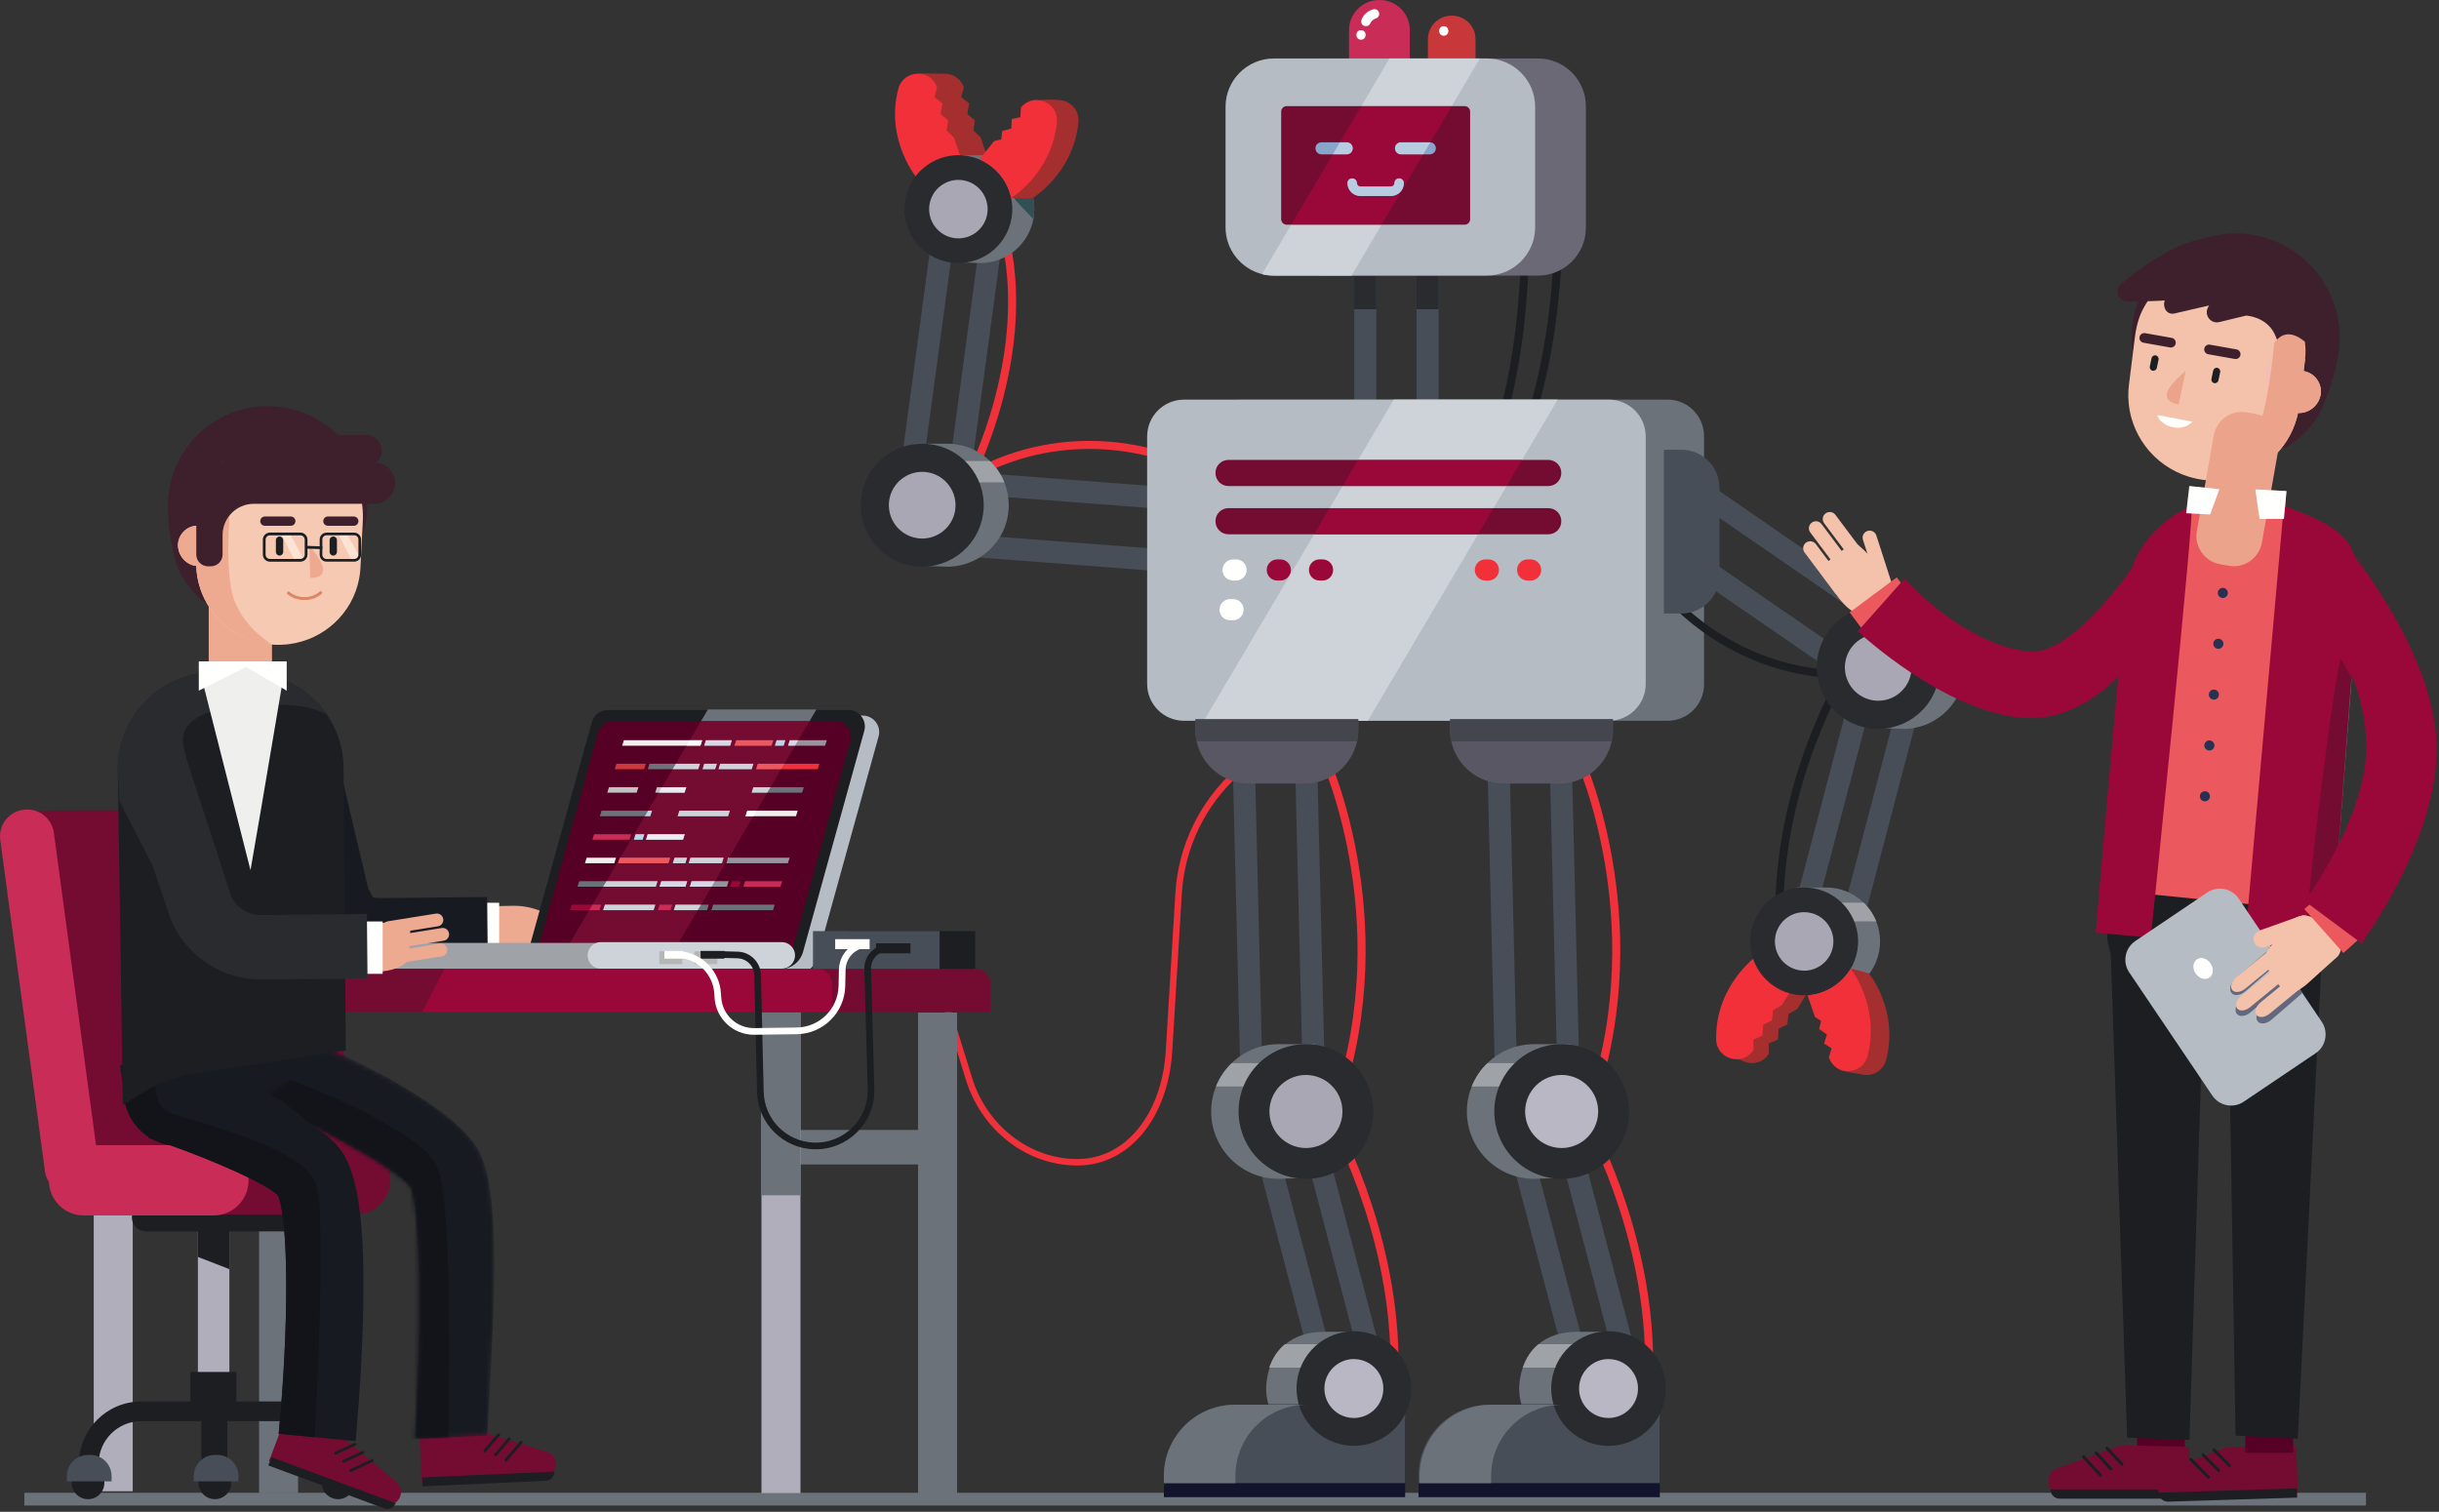 <?xml version="1.0" encoding="UTF-8"?>
<svg width="542px" height="336px" viewBox="0 0 542 336" version="1.1" xmlns="http://www.w3.org/2000/svg" xmlns:xlink="http://www.w3.org/1999/xlink">
    <rect x="0" y="0" width="542" height="336" fill="#333333" stroke="none"/>
    <!-- Generator: Sketch 61 (89581) - https://sketch.com -->
    <title>Group 2</title>
    <desc>Created with Sketch.</desc>
    <defs>
        <path d="M32.689,86.211 C34.262,59.755 33.838,35.297 31.777,30.343 C29.664,27.267 16.971,19.701 4.472,14.093 L0.424,9.366 L14.323,0.006 C23.096,3.938 41.257,12.5 46.657,21.762 C48.937,25.671 51.123,33.305 50.056,60.281 C49.496,74.409 48.806,85.478 48.806,85.478 L32.689,86.211" id="path-1"></path>
    </defs>
    <g id="Landing-Page" stroke="none" stroke-width="1" fill="none" fill-rule="evenodd">
        <g id="Support-Page" transform="translate(-794, -130)">
            <g id="Group-2" transform="translate(794, 130)">
                <path d="M402.322,219.567 L393.786,213.323 C393.786,213.323 384.589,219.885 384.799,231.839 C384.815,232.819 383.342,232.047 383.098,232.84 C382.789,233.845 387.088,235.823 388.08,236.103 C389.846,236.601 391.901,236.069 393.094,234.179 L393.034,231.948 L395.091,231.017 L395.238,228.614 L397.207,227.667 L397.418,225.382 L399.359,224.26 L402.322,219.567" id="Fill-1" fill="#A52F2F"></path>
                <path d="M390.358,212.46 C390.358,212.46 381.162,219.021 381.371,230.976 C381.448,235.446 387.279,237.096 389.667,233.316 L389.606,231.085 L391.664,230.154 L391.811,227.751 L393.78,226.804 L393.99,224.519 L395.931,223.397 L398.895,218.704 L390.358,212.46" id="Fill-2" fill="#F2303A"></path>
                <path d="M219.711,35.814 L209.944,39.873 C209.944,39.873 202.551,31.331 205.567,19.761 C205.814,18.814 202.392,17.838 202.342,17.011 C202.277,15.961 208.73,16.429 209.761,16.39 C211.595,16.321 213.466,17.322 214.181,19.44 L213.598,21.594 L215.378,22.984 L214.955,25.353 L216.645,26.737 L216.312,29.007 L217.935,30.554 L219.711,35.814" id="Fill-3" fill="#A52F2F"></path>
                <path d="M203.994,39.873 C203.994,39.873 196.601,31.331 199.617,19.761 C200.746,15.435 206.801,15.205 208.231,19.44 L207.648,21.594 L209.428,22.984 L209.005,25.353 L210.695,26.737 L210.362,29.007 L211.985,30.554 L213.761,35.814 L203.994,39.873" id="Fill-4" fill="#F2303A"></path>
                <line x1="5.413" y1="333.188" x2="525.767" y2="333.188" id="Stroke-5" stroke="#6B727A" stroke-width="2.829"></line>
                <polygon id="Fill-6" fill="#474E57" points="300.936 91.048 305.847 91.048 305.847 60.666 300.936 60.666"></polygon>
                <polygon id="Fill-7" fill="#474E57" points="314.788 91.048 319.699 91.048 319.699 60.666 314.788 60.666"></polygon>
                <polygon id="Fill-8" fill="#292B2E" points="300.936 68.724 305.847 68.724 305.847 60.666 300.936 60.666"></polygon>
                <polygon id="Fill-9" fill="#292B2E" points="314.788 68.724 319.7 68.724 319.7 60.666 314.788 60.666"></polygon>
                <path d="M205.737,207.814 C205.737,208.666 211.019,225.868 215.344,239.807 C218.646,250.452 228.224,258.314 239.425,258.314 C250.626,258.314 258.911,247.91 259.781,233.598 L261.911,198.535 C262.545,188.091 267.312,178.329 275.158,171.406" id="Stroke-10" stroke="#F2303A" stroke-width="1.442"></path>
                <path d="M115.674,204.693 L126.031,207.662 C126.777,207.876 127.563,207.441 127.777,206.694 L127.785,206.666 C127.999,205.919 127.563,205.134 126.817,204.919 L116.46,201.95 C115.714,201.737 114.928,202.172 114.713,202.918 L114.706,202.947 C114.492,203.693 114.927,204.479 115.674,204.693" id="Fill-11" fill="#EDAA91"></path>
                <path d="M118.521,208.114 L126.843,210.5 C127.589,210.714 128.375,210.279 128.59,209.532 L128.597,209.504 C128.811,208.757 128.376,207.971 127.63,207.757 L119.308,205.372 C118.561,205.157 117.775,205.594 117.561,206.34 L117.553,206.368 C117.339,207.115 117.775,207.901 118.521,208.114" id="Fill-12" fill="#EDAA91"></path>
                <path d="M116.165,210.041 L126.009,212.863 C126.756,213.077 127.542,212.641 127.755,211.894 L127.764,211.866 C127.978,211.119 127.542,210.334 126.795,210.12 L116.951,207.297 C116.204,207.083 115.418,207.519 115.205,208.265 L115.196,208.294 C114.982,209.04 115.418,209.826 116.165,210.041" id="Fill-13" fill="#EDAA91"></path>
                <path d="M107.977,210.769 L118.543,212.875 C119.305,213.027 120.052,212.528 120.204,211.766 L120.21,211.737 C120.362,210.976 119.863,210.228 119.101,210.076 L108.535,207.971 C107.773,207.819 107.025,208.318 106.873,209.079 L106.868,209.108 C106.716,209.87 107.215,210.617 107.977,210.769" id="Fill-14" fill="#EDAA91"></path>
                <path d="M123.546,204.087 C123.438,204.051 122.266,203.484 120.999,202.865 C118.811,201.796 116.399,201.263 113.964,201.311 L109.301,201.401 C109.301,201.401 108.406,209.134 108.731,209.053 C109.057,208.972 118.988,210.762 118.988,210.762 L123.546,204.087" id="Fill-15" fill="#EDAA91"></path>
                <polygon id="Fill-16" fill="#FFFFFE" points="106.479 212.562 110.929 212.562 110.929 200.64 106.479 200.64"></polygon>
                <path d="M84.618,213.926 C75.483,213.926 71.68,209.693 68.531,202.88 L68.228,202.223 L60.295,168.624 L74.238,165.332 L81.833,197.498 C82.431,198.736 82.775,199.264 82.945,199.484 C83.18,199.532 83.722,199.608 84.775,199.599 L108.254,199.367 L108.395,213.692 L84.917,213.925 C84.817,213.926 84.717,213.926 84.618,213.926" id="Fill-17" fill="#181A22"></path>
                <path d="M176.556,216.631 L119.488,216.631 L134.704,161.717 C135.146,160.129 136.591,159.03 138.24,159.03 L191.706,159.03 C194.133,159.03 195.89,161.343 195.241,163.681 L181.643,212.762 C181.009,215.048 178.928,216.631 176.556,216.631" id="Fill-18" fill="#B5BCC4"></path>
                <path d="M173.373,215.393 L116.305,215.393 L131.522,160.479 C131.963,158.891 133.408,157.792 135.057,157.792 L188.523,157.792 C190.949,157.792 192.707,160.105 192.059,162.443 L178.46,211.524 C177.826,213.81 175.745,215.393 173.373,215.393" id="Fill-19" fill="#1C1E21"></path>
                <path d="M188.979,164.6 L175.547,212.953 L118.99,212.953 L132.924,162.782 C133.334,161.311 134.671,160.293 136.199,160.293 L185.704,160.293 C187.953,160.293 189.58,162.436 188.979,164.6" id="Fill-20" fill="#570025"></path>
                <polyline id="Fill-21" fill="#EFF0EE" points="155.664 165.735 138.255 165.735 138.643 164.511 156.052 164.511 155.664 165.735"></polyline>
                <polyline id="Fill-22" fill="#CD383B" points="171.456 165.735 163.213 165.735 163.601 164.511 171.844 164.511 171.456 165.735"></polyline>
                <polyline id="Fill-23" fill="#9794A0" points="183.357 165.735 175.114 165.735 175.501 164.511 183.745 164.511 183.357 165.735"></polyline>
                <polyline id="Fill-24" fill="#738EBB" points="174.139 165.735 172.19 165.735 172.578 164.511 174.527 164.511 174.139 165.735"></polyline>
                <polyline id="Fill-25" fill="#9794A0" points="162.258 165.735 156.48 165.735 156.868 164.511 162.646 164.511 162.258 165.735"></polyline>
                <polyline id="Fill-26" fill="#6B727A" points="145.742 197.069 128.333 197.069 128.72 195.845 146.13 195.845 145.742 197.069"></polyline>
                <polyline id="Fill-27" fill="#9794A0" points="161.534 197.069 153.291 197.069 153.678 195.845 161.921 195.845 161.534 197.069"></polyline>
                <polyline id="Fill-28" fill="#C92C56" points="173.435 197.069 165.192 197.069 165.58 195.845 173.823 195.845 173.435 197.069"></polyline>
                <polyline id="Fill-29" fill="#990838" points="164.217 197.069 162.268 197.069 162.655 195.845 164.605 195.845 164.217 197.069"></polyline>
                <polyline id="Fill-30" fill="#9794A0" points="152.336 197.069 146.559 197.069 146.946 195.845 152.724 195.845 152.336 197.069"></polyline>
                <polyline id="Fill-31" fill="#C2C2C2" points="143.542 186.624 151.785 186.624 152.172 185.4 143.929 185.4 143.542 186.624"></polyline>
                <polyline id="Fill-32" fill="#C92C56" points="131.641 186.624 139.883 186.624 140.271 185.4 132.028 185.4 131.641 186.624"></polyline>
                <polyline id="Fill-33" fill="#738EBB" points="140.858 186.624 142.808 186.624 143.195 185.4 141.246 185.4 140.858 186.624"></polyline>
                <polyline id="Fill-34" fill="#CD383B" points="143.13 170.958 136.601 170.958 136.989 169.733 143.518 169.733 143.13 170.958"></polyline>
                <polyline id="Fill-35" fill="#738EBB" points="158.921 170.958 156.119 170.958 156.506 169.733 159.309 169.733 158.921 170.958"></polyline>
                <polyline id="Fill-36" fill="#F2303A" points="181.703 170.958 168.02 170.958 168.408 169.733 182.091 169.733 181.703 170.958"></polyline>
                <polyline id="Fill-37" fill="#738EBB" points="167.045 170.958 159.656 170.958 160.043 169.733 167.433 169.733 167.045 170.958"></polyline>
                <polyline id="Fill-38" fill="#6B727A" points="155.164 170.958 143.946 170.958 144.334 169.733 155.552 169.733 155.164 170.958"></polyline>
                <polyline id="Fill-39" fill="#990838" points="133.208 202.292 126.679 202.292 127.067 201.067 133.595 201.067 133.208 202.292"></polyline>
                <polyline id="Fill-40" fill="#2B3255" points="148.999 202.292 146.197 202.292 146.584 201.067 149.387 201.067 148.999 202.292"></polyline>
                <polyline id="Fill-41" fill="#6B727A" points="171.782 202.292 158.098 202.292 158.485 201.067 172.169 201.067 171.782 202.292"></polyline>
                <polyline id="Fill-42" fill="#6B727A" points="157.124 202.292 149.733 202.292 150.121 201.067 157.511 201.067 157.124 202.292"></polyline>
                <polyline id="Fill-43" fill="#738EBB" points="145.243 202.292 134.024 202.292 134.411 201.067 145.63 201.067 145.243 202.292"></polyline>
                <polyline id="Fill-44" fill="#EFF0EE" points="136.515 191.847 129.987 191.847 130.375 190.623 136.903 190.623 136.515 191.847"></polyline>
                <polyline id="Fill-45" fill="#738EBB" points="152.307 191.847 149.504 191.847 149.892 190.623 152.695 190.623 152.307 191.847"></polyline>
                <polyline id="Fill-46" fill="#9794A0" points="175.088 191.847 161.405 191.847 161.793 190.623 175.476 190.623 175.088 191.847"></polyline>
                <polyline id="Fill-47" fill="#738EBB" points="160.431 191.847 153.041 191.847 153.428 190.623 160.818 190.623 160.431 191.847"></polyline>
                <polyline id="Fill-48" fill="#CD383B" points="148.549 191.847 137.331 191.847 137.719 190.623 148.937 190.623 148.549 191.847"></polyline>
                <polyline id="Fill-49" fill="#C2C2C2" points="141.477 176.179 134.948 176.179 135.335 174.955 141.864 174.955 141.477 176.179"></polyline>
                <polyline id="Fill-50" fill="#C2C2C2" points="152.131 176.179 145.602 176.179 145.99 174.955 152.518 174.955 152.131 176.179"></polyline>
                <polyline id="Fill-51" fill="#6B727A" points="178.238 176.179 167.02 176.179 167.407 174.955 178.626 174.955 178.238 176.179"></polyline>
                <polyline id="Fill-52" fill="#6B727A" points="133.294 181.401 144.512 181.401 144.9 180.178 133.681 180.178 133.294 181.401"></polyline>
                <polyline id="Fill-53" fill="#738EBB" points="150.583 181.401 161.801 181.401 162.189 180.178 150.971 180.178 150.583 181.401"></polyline>
                <polyline id="Fill-54" fill="#EFF0EE" points="165.66 181.401 176.878 181.401 177.266 180.178 166.048 180.178 165.66 181.401"></polyline>
                <polyline id="Fill-55" fill="#C9CDDE" points="181.358 157.792 157.252 157.792 157.29 157.728 181.396 157.728 181.358 157.792"></polyline>
                <polyline id="Fill-56" fill="#6B727A" points="179.88 160.293 155.773 160.293 157.252 157.792 181.358 157.792 179.88 160.293"></polyline>
                <path d="M132.504,209.565 L126.645,209.565 L130.945,202.292 L133.208,202.292 L133.595,201.067 L131.669,201.067 L134.033,197.069 L145.742,197.069 L146.13,195.845 L134.756,195.845 L137.575,191.076 L137.331,191.847 L148.549,191.847 L148.937,190.623 L137.844,190.623 L143.294,181.401 L144.512,181.401 L144.9,180.178 L144.018,180.178 L146.381,176.179 L152.131,176.179 L152.518,174.955 L147.105,174.955 L149.469,170.958 L155.164,170.958 L155.552,169.733 L150.193,169.733 L152.556,165.735 L155.664,165.735 L156.052,164.511 L153.28,164.511 L155.773,160.293 L179.88,160.293 L177.387,164.511 L175.501,164.511 L175.114,165.735 L176.663,165.735 L174.299,169.733 L168.408,169.733 L168.02,170.958 L173.575,170.958 L171.211,174.955 L167.407,174.955 L167.02,176.179 L170.487,176.179 L168.123,180.178 L166.048,180.178 L165.66,181.401 L167.4,181.401 L161.948,190.623 L161.793,190.623 L161.614,191.187 L158.86,195.845 L153.678,195.845 L153.291,197.069 L158.137,197.069 L155.773,201.067 L150.121,201.067 L149.733,202.292 L155.049,202.292 L150.857,209.382 L133.524,209.382 C133.166,209.382 132.822,209.447 132.504,209.565 M146.584,201.067 L146.197,202.292 L148.999,202.292 L149.387,201.067 L146.584,201.067 M134.411,201.067 L134.024,202.292 L145.243,202.292 L145.63,201.067 L134.411,201.067 M146.946,195.845 L146.559,197.069 L152.336,197.069 L152.724,195.845 L146.946,195.845 M153.428,190.623 L153.041,191.847 L160.431,191.847 L160.818,190.623 L153.428,190.623 M149.892,190.623 L149.504,191.847 L152.307,191.847 L152.695,190.623 L149.892,190.623 M143.929,185.4 L143.542,186.624 L151.785,186.624 L152.172,185.4 L143.929,185.4 M141.246,185.4 L140.858,186.624 L142.808,186.624 L143.195,185.4 L141.246,185.4 M150.971,180.178 L150.583,181.401 L161.801,181.401 L162.189,180.178 L150.971,180.178 M160.043,169.733 L159.656,170.958 L167.045,170.958 L167.433,169.733 L160.043,169.733 M156.506,169.733 L156.119,170.958 L158.921,170.958 L159.309,169.733 L156.506,169.733 M172.578,164.511 L172.19,165.735 L174.139,165.735 L174.527,164.511 L172.578,164.511 M163.601,164.511 L163.213,165.735 L171.456,165.735 L171.844,164.511 L163.601,164.511 M156.868,164.511 L156.48,165.735 L162.258,165.735 L162.646,164.511 L156.868,164.511" id="Fill-57" fill="#740C32"></path>
                <polyline id="Fill-58" fill="#FBFBFC" points="155.664 165.735 152.556 165.735 153.28 164.511 156.052 164.511 155.664 165.735"></polyline>
                <polyline id="Fill-59" fill="#EB595E" points="171.456 165.735 163.213 165.735 163.601 164.511 171.844 164.511 171.456 165.735"></polyline>
                <polyline id="Fill-60" fill="#D6D9E5" points="176.663 165.735 175.114 165.735 175.501 164.511 177.387 164.511 176.663 165.735"></polyline>
                <polyline id="Fill-61" fill="#B8D6E6" points="174.139 165.735 172.19 165.735 172.578 164.511 174.527 164.511 174.139 165.735"></polyline>
                <polyline id="Fill-62" fill="#D6D9E5" points="162.258 165.735 156.48 165.735 156.868 164.511 162.646 164.511 162.258 165.735"></polyline>
                <polyline id="Fill-63" fill="#CED3D9" points="145.742 197.069 134.033 197.069 134.756 195.845 146.13 195.845 145.742 197.069"></polyline>
                <polyline id="Fill-64" fill="#D6D9E5" points="158.137 197.069 153.291 197.069 153.678 195.845 158.86 195.845 158.137 197.069"></polyline>
                <polyline id="Fill-65" fill="#D6D9E5" points="152.336 197.069 146.559 197.069 146.946 195.845 152.724 195.845 152.336 197.069"></polyline>
                <polyline id="Fill-66" fill="#EAECF1" points="151.785 186.624 143.542 186.624 143.929 185.4 152.172 185.4 151.785 186.624"></polyline>
                <polyline id="Fill-67" fill="#B8D6E6" points="142.808 186.624 140.858 186.624 141.246 185.4 143.195 185.4 142.808 186.624"></polyline>
                <polyline id="Fill-68" fill="#CED3D9" points="158.921 170.958 156.119 170.958 156.506 169.733 159.309 169.733 158.921 170.958"></polyline>
                <polyline id="Fill-69" fill="#EB595E" points="173.575 170.958 168.02 170.958 168.408 169.733 174.299 169.733 173.575 170.958"></polyline>
                <polyline id="Fill-70" fill="#CED3D9" points="167.045 170.958 159.656 170.958 160.043 169.733 167.433 169.733 167.045 170.958"></polyline>
                <polyline id="Fill-71" fill="#CED3D9" points="155.164 170.958 149.469 170.958 150.193 169.733 155.552 169.733 155.164 170.958"></polyline>
                <polyline id="Fill-72" fill="#C92C56" points="133.208 202.292 130.945 202.292 131.669 201.067 133.595 201.067 133.208 202.292"></polyline>
                <polyline id="Fill-73" fill="#C92C56" points="148.999 202.292 146.197 202.292 146.584 201.067 149.387 201.067 148.999 202.292"></polyline>
                <polyline id="Fill-74" fill="#CED3D9" points="155.049 202.292 149.733 202.292 150.121 201.067 155.773 201.067 155.049 202.292"></polyline>
                <polyline id="Fill-75" fill="#CED3D9" points="145.243 202.292 134.024 202.292 134.411 201.067 145.63 201.067 145.243 202.292"></polyline>
                <polyline id="Fill-76" fill="#CED3D9" points="152.307 191.847 149.504 191.847 149.892 190.623 152.695 190.623 152.307 191.847"></polyline>
                <polyline id="Fill-77" fill="#D6D9E5" points="161.614 191.187 161.793 190.623 161.948 190.623 161.614 191.187"></polyline>
                <polyline id="Fill-78" fill="#CED3D9" points="160.431 191.847 153.041 191.847 153.428 190.623 160.818 190.623 160.431 191.847"></polyline>
                <polyline id="Fill-79" fill="#EB595E" points="148.549 191.847 137.331 191.847 137.575 191.076 137.844 190.623 148.937 190.623 148.549 191.847"></polyline>
                <polyline id="Fill-80" fill="#EAECF1" points="152.131 176.179 146.381 176.179 147.105 174.955 152.518 174.955 152.131 176.179"></polyline>
                <polyline id="Fill-81" fill="#CED3D9" points="170.487 176.179 167.02 176.179 167.407 174.955 171.211 174.955 170.487 176.179"></polyline>
                <polyline id="Fill-82" fill="#B8D6E6" points="144.512 181.401 143.294 181.401 144.018 180.178 144.9 180.178 144.512 181.401"></polyline>
                <polyline id="Fill-83" fill="#CED3D9" points="161.801 181.401 150.583 181.401 150.971 180.178 162.189 180.178 161.801 181.401"></polyline>
                <polyline id="Fill-84" fill="#FBFBFC" points="167.4 181.401 165.66 181.401 166.048 180.178 168.123 180.178 167.4 181.401"></polyline>
                <path d="M147.394,215.468 L77.937,215.468 C76.314,215.468 74.985,214.141 74.985,212.517 C74.985,210.893 76.314,209.565 77.937,209.565 L147.394,209.565 C149.018,209.565 150.346,210.893 150.346,212.517 C150.346,214.141 149.018,215.468 147.394,215.468" id="Fill-85" fill="#9FA2A7"></path>
                <path d="M173.725,215.286 L133.524,215.286 C131.901,215.286 130.572,213.957 130.572,212.334 C130.572,210.71 131.901,209.382 133.524,209.382 L173.725,209.382 C175.348,209.382 176.677,210.71 176.677,212.334 C176.677,213.957 175.348,215.286 173.725,215.286" id="Fill-86" fill="#CED3D9"></path>
                <polygon id="Fill-87" fill="#B7B6B6" points="146.503 214.278 151.629 214.278 151.629 211.412 146.503 211.412"></polygon>
                <polygon id="Fill-88" fill="#B7B6B6" points="154.283 214.278 159.409 214.278 159.409 211.412 154.283 211.412"></polygon>
                <polygon id="Fill-89" fill="#1C1E21" points="155.686 213.061 160.979 213.061 160.979 211.339 155.686 211.339"></polygon>
                <polygon id="Fill-90" fill="#FFFFFE" points="147.652 213.061 151.815 213.061 151.815 211.339 147.652 211.339"></polygon>
                <polygon id="Fill-91" fill="#6B727A" points="172.042 258.799 210.151 258.799 210.151 251.129 172.042 251.129"></polygon>
                <polygon id="Fill-92" fill="#6B727A" points="204.018 332.084 212.685 332.084 212.685 225.042 204.018 225.042"></polygon>
                <polygon id="Fill-93" fill="#B1AEBB" points="169.214 331.85 177.881 331.85 177.881 224.393 169.214 224.393"></polygon>
                <polygon id="Fill-94" fill="#6B727A" points="169.214 265.656 177.881 265.656 177.881 218.363 169.214 218.363"></polygon>
                <path d="M220.094,224.958 L99.193,224.958 L99.193,218.673 C99.193,216.801 100.71,215.284 102.582,215.284 L216.705,215.284 C218.577,215.284 220.094,216.801 220.094,218.673 L220.094,224.958" id="Fill-95" fill="#740C32"></path>
                <path d="M184.856,218.59 L184.856,224.956 L14.081,224.956 L14.081,218.59 C14.081,216.765 15.559,215.286 17.391,215.286 L181.545,215.286 C183.377,215.286 184.856,216.765 184.856,218.59" id="Fill-96" fill="#990838"></path>
                <polyline id="Fill-97" fill="#740C32" points="98.789 215.286 93.809 224.956 62.596 224.956 62.596 215.286 98.789 215.286"></polyline>
                <polygon id="Fill-98" fill="#0F1127" points="22.106 258.152 63.707 258.152 63.707 250.48 22.106 250.48"></polygon>
                <polygon id="Fill-99" fill="#6B727A" points="57.575 331.879 66.242 331.879 66.242 224.393 57.575 224.393"></polygon>
                <polygon id="Fill-100" fill="#B1AEBB" points="20.827 331.435 29.495 331.435 29.495 224.393 20.827 224.393"></polygon>
                <path d="M81.793,259.72 L22.122,264.197 L5.565,180.158 L45.644,180.018 C56.873,179.978 66.588,187.825 68.912,198.812 L81.793,259.72" id="Fill-101" fill="#740C32"></path>
                <path d="M9.996,260.327 L0.053,186.667 C-0.384,183.424 1.911,180.414 5.153,179.976 L5.276,179.959 C8.519,179.522 11.529,181.817 11.967,185.059 L21.909,258.719 C22.346,261.962 20.052,264.972 16.809,265.41 L16.686,265.427 C13.444,265.864 10.433,263.57 9.996,260.327" id="Fill-102" fill="#C92C56"></path>
                <polygon id="Fill-103" fill="#B1AEBB" points="43.979 311.578 50.971 311.578 50.971 270.339 43.979 270.339"></polygon>
                <path d="M50.971,272.74 L50.971,282.059 L43.979,279.354 L43.979,273.044 C45.728,272.962 49.096,272.822 50.971,272.74" id="Fill-104" fill="#1C1E21"></path>
                <path d="M63.706,273.674 L32.4,273.674 C30.699,273.674 29.308,272.283 29.308,270.582 L29.308,270.517 C29.308,268.817 30.699,267.426 32.4,267.426 L63.706,267.426 C65.406,267.426 66.797,268.817 66.797,270.517 L66.797,270.582 C66.797,272.283 65.406,273.674 63.706,273.674" id="Fill-105" fill="#1C1E21"></path>
                <path d="M79.044,269.925 L42.975,269.925 C38.723,269.925 35.244,266.446 35.244,262.194 L35.244,262.032 C35.244,257.781 38.723,254.302 42.975,254.302 L79.044,254.302 C83.296,254.302 86.775,257.781 86.775,262.032 L86.775,262.194 C86.775,266.446 83.296,269.925 79.044,269.925" id="Fill-106" fill="#740C32"></path>
                <path d="M47.49,270.134 L18.606,270.134 C14.354,270.134 10.875,266.654 10.875,262.403 L10.875,262.241 C10.875,257.989 14.354,254.51 18.606,254.51 L47.49,254.51 C51.742,254.51 55.221,257.989 55.221,262.241 L55.221,262.403 C55.221,266.654 51.742,270.134 47.49,270.134" id="Fill-107" fill="#C92C56"></path>
                <path d="M77.107,325.326 L72.733,325.326 C72.733,320.101 68.482,315.85 63.256,315.85 L31.391,315.85 C26.166,315.85 21.914,320.101 21.914,325.326 L17.54,325.326 C17.54,317.689 23.754,311.476 31.391,311.476 L63.256,311.476 C70.894,311.476 77.107,317.689 77.107,325.326" id="Fill-108" fill="#1C1E21"></path>
                <polygon id="Fill-109" fill="#1C1E21" points="42.325 311.58 52.53 311.58 52.53 304.915 42.325 304.915"></polygon>
                <path d="M23.193,329.555 C23.193,331.562 21.567,333.188 19.56,333.188 C17.554,333.188 15.927,331.562 15.927,329.555 C15.927,327.549 17.554,325.922 19.56,325.922 C21.567,325.922 23.193,327.549 23.193,329.555" id="Fill-110" fill="#1C1E21"></path>
                <path d="M24.8,329.235 L14.857,329.235 L14.857,328.081 C14.857,325.469 16.975,323.35 19.588,323.35 L20.069,323.35 C22.682,323.35 24.8,325.469 24.8,328.081 L24.8,329.235" id="Fill-111" fill="#474E57"></path>
                <path d="M78.759,329.555 C78.759,331.562 77.132,333.188 75.125,333.188 C73.119,333.188 71.492,331.562 71.492,329.555 C71.492,327.549 73.119,325.922 75.125,325.922 C77.132,325.922 78.759,327.549 78.759,329.555" id="Fill-112" fill="#1C1E21"></path>
                <path d="M80.364,329.235 L70.422,329.235 L70.422,328.081 C70.422,325.469 72.54,323.35 75.153,323.35 L75.633,323.35 C78.246,323.35 80.364,325.469 80.364,328.081 L80.364,329.235" id="Fill-113" fill="#2B3255"></path>
                <polygon id="Fill-114" fill="#1C1E21" points="44.739 325.951 50.528 325.951 50.528 312.829 44.739 312.829"></polygon>
                <path d="M51.389,329.555 C51.389,331.562 49.763,333.188 47.756,333.188 C45.749,333.188 44.123,331.562 44.123,329.555 C44.123,327.549 45.749,325.922 47.756,325.922 C49.763,325.922 51.389,327.549 51.389,329.555" id="Fill-115" fill="#1C1E21"></path>
                <path d="M52.995,329.235 L43.052,329.235 L43.052,328.081 C43.052,325.469 45.171,323.35 47.784,323.35 L48.264,323.35 C50.877,323.35 52.995,325.469 52.995,328.081 L52.995,329.235" id="Fill-116" fill="#474E57"></path>
                <path d="M93.634,329.393 L120.737,328.375 C122.353,328.314 123.614,326.955 123.553,325.338 C123.506,324.094 122.677,323.015 121.487,322.649 L107.901,318.476 L93.258,319.383 L93.634,329.393" id="Fill-117" fill="#740C32"></path>
                <path d="M121.328,329.106 L93.879,330.341 L93.79,328.376 L123.186,327.053 L123.186,327.074 C123.235,328.147 122.403,329.057 121.328,329.106" id="Fill-118" fill="#1C1E21"></path>
                <path d="M72.559,242.45 C72.559,245.413 71.504,248.128 69.752,250.244 C67.512,252.96 64.113,254.692 60.31,254.692 L39.725,254.692 C39.113,254.692 38.514,254.647 37.928,254.556 C36.417,254.341 34.997,253.84 33.721,253.117 C33.494,252.993 33.272,252.856 33.057,252.713 C29.703,250.531 27.483,246.748 27.483,242.45 L26.672,236.762 L74.199,229.702 L72.559,242.45" id="Fill-119" fill="#181A22"></path>
                <path d="M107.748,322.452 L110.777,318.908 M110.124,323.331 L113.152,319.787 M112.415,324.546 L115.824,320.529" id="Stroke-120" stroke="#1C1E21" stroke-width="0.651" stroke-linecap="round"></path>
                <g id="Group-124" transform="translate(59.497, 233.573)">
                    <mask id="mask-2" fill="white">
                        <use xlink:href="#path-1"></use>
                    </mask>
                    <g id="Clip-122"></g>
                    <path d="M32.689,86.21 C34.263,59.755 33.838,35.297 31.777,30.343 C29.663,27.267 16.971,19.701 4.472,14.093 L11.496,-1.576 C20.269,2.356 41.257,12.5 46.657,21.762 C48.937,25.671 51.123,33.305 50.056,60.281 C49.496,74.409 48.806,85.478 48.806,85.478 L32.689,86.21" id="Fill-121" fill="#181A22" mask="url(#mask-2)"></path>
                    <path d="M2.136,5.271 C2.136,5.271 34.045,16.776 37.736,25.893 C41.426,35.009 40.123,86.02 40.123,86.02 L29.488,86.454 L-5.895,3.535 L2.136,5.271" id="Fill-123" fill="#13141A" mask="url(#mask-2)"></path>
                </g>
                <path d="M59.775,324.728 L85.137,334.339 C86.649,334.912 88.34,334.151 88.913,332.639 C89.355,331.474 89.011,330.157 88.056,329.357 L77.167,320.224 L63.324,315.361 L59.775,324.728" id="Fill-125" fill="#740C32"></path>
                <path d="M85.397,335.243 L59.632,325.697 L60.315,323.852 L87.907,334.074 L87.899,334.094 C87.526,335.102 86.405,335.616 85.397,335.243" id="Fill-126" fill="#1C1E21"></path>
                <path d="M80.667,292.957 C80.308,306.964 79.071,319.773 79.019,320.307 L69.928,319.422 L61.931,318.647 C64.25,294.767 64.145,270.745 61.73,265.62 C58.929,262.982 48.048,258.176 37.928,254.556 C36.502,254.048 35.089,253.566 33.721,253.117 C33.481,253.032 33.24,252.954 32.998,252.876 L33.057,252.713 C33.057,252.713 41.447,237.976 59.121,243.047 C62.846,244.116 65.904,247.654 69.752,250.244 C71.745,251.58 73.445,252.954 74.682,254.315 C78.211,258.196 81.377,265.561 80.667,292.957" id="Fill-127" fill="#181A22"></path>
                <path d="M74.604,322.958 L78.836,321.005 M76.395,324.749 L80.628,322.795 M77.968,326.811 L82.744,324.586" id="Stroke-128" stroke="#1C1E21" stroke-width="0.651" stroke-linecap="round"></path>
                <path d="M69.928,319.422 L61.931,318.647 C64.25,294.767 64.145,270.745 61.73,265.62 C58.929,262.982 48.048,258.176 37.928,254.556 C36.417,254.341 34.997,253.84 33.721,253.117 C33.481,253.032 33.24,252.954 32.998,252.876 L33.057,252.713 C29.703,250.531 27.483,246.748 27.483,242.45 L27.86,235.918 L34.932,236.889 C34.764,237.397 33.806,242.385 35.551,245.38 C36.04,246.233 36.75,246.924 37.759,247.308 C40.526,248.363 51.056,250.942 59.437,254.692 C64.855,257.121 69.381,260.046 70.319,263.373 C72.52,271.188 70.287,313.034 69.928,319.422" id="Fill-129" fill="#13141A"></path>
                <path d="M55.087,153.614 L51.733,153.614 C48.789,153.614 46.38,151.205 46.38,148.261 L46.38,132.907 C46.38,129.963 48.789,127.554 51.733,127.554 L55.087,127.554 C58.031,127.554 60.44,129.963 60.44,132.907 L60.44,148.261 C60.44,151.205 58.031,153.614 55.087,153.614" id="Fill-130" fill="#EDAA91"></path>
                <path d="M81.549,113.954 C81.526,114.283 81.496,114.61 81.46,114.938 C81.275,116.514 80.931,118.045 80.439,119.498 C78.339,125.721 73.576,130.645 67.579,133.011 C64.6,134.189 61.317,134.733 57.906,134.493 C56.22,134.375 54.604,134.493 53.069,134.611 C49.578,134.88 46.505,135.148 43.983,132.632 C42.813,131.466 41.772,130.181 40.894,128.786 C40.548,128.237 40.224,127.682 39.928,127.109 C38.119,123.616 37.072,115.058 37.368,110.851 C38.201,98.984 48.234,89.96 60.004,90.254 C60.34,90.264 60.676,90.281 61.011,90.305 C68.448,90.827 74.763,94.961 78.374,100.877 L78.38,100.885 C79.436,102.621 80.259,104.518 80.812,106.516 C81.461,108.871 81.729,111.381 81.549,113.954" id="Fill-131" fill="#3D202C"></path>
                <path d="M52.053,118.5 C52.027,118.982 51.916,119.445 51.72,119.867 C51.499,120.376 51.16,120.917 50.744,121.294 C49.989,121.971 48.979,122.447 47.885,122.388 L45.534,122.264 L43.731,122.173 L43.997,116.82 L44.004,116.82 L44.05,115.83 L44.088,115.062 L44.128,114.358 L44.134,114.176 L44.141,114.176 L48.289,114.391 C49.337,114.443 50.269,114.899 50.946,115.596 C51.356,116.019 51.669,116.54 51.858,117.106 C52.014,117.55 52.079,118.012 52.053,118.5" id="Fill-132" fill="#F4C6BB"></path>
                <path d="M80.608,116.227 L80.165,124.882 L80.1,126.178 C80.061,127.031 79.95,127.877 79.794,128.691 C78.309,136.337 71.967,142.204 64.185,143.167 C63.95,143.207 63.709,143.226 63.475,143.24 C62.641,143.324 61.801,143.331 60.942,143.291 C60.108,143.252 59.301,143.148 58.5,142.998 C56.937,142.712 55.446,142.223 54.058,141.566 L54.045,141.56 C48.002,138.7 43.835,132.67 43.613,125.787 C43.607,125.579 43.6,125.377 43.607,125.168 C43.593,124.928 43.607,124.68 43.619,124.433 L43.619,124.302 L43.646,123.717 L43.731,122.173 L43.991,116.873 L43.997,116.82 L43.997,116.813 L44.05,115.83 L44.088,115.062 L44.128,114.358 L44.141,114.176 C44.212,112.952 44.46,111.767 44.818,110.634 C45.059,109.839 45.359,109.064 45.691,108.322 C45.736,108.198 45.782,108.094 45.834,107.983 C46.107,107.371 46.426,106.765 46.771,106.192 L46.778,106.18 C48.087,103.991 49.851,102.096 51.935,100.631 C52.353,100.338 52.782,100.058 53.218,99.798 C56.26,98.013 59.828,97.056 63.592,97.252 C68.626,97.512 73.138,99.772 76.284,103.223 C77.97,105.066 79.078,107.227 79.885,109.618 C80.198,110.529 80.399,111.467 80.51,112.425 C80.66,113.656 80.679,114.925 80.608,116.227" id="Fill-133" fill="#F6CAB2"></path>
                <path d="M45.808,116.892 L45.534,122.264 L45.346,125.891 L43.919,125.819 C43.815,125.813 43.711,125.807 43.613,125.787 C41.237,125.501 39.445,123.332 39.563,120.949 C39.621,119.712 40.194,118.683 41.067,117.901 C41.848,117.204 42.877,116.833 43.997,116.82 L44.004,116.82 C44.134,116.807 44.244,116.807 44.375,116.82 L45.808,116.892" id="Fill-134" fill="#F4C6BB"></path>
                <path d="M74.069,123.473 L74.053,123.473 C73.609,123.473 73.248,123.111 73.248,122.667 L73.248,120.046 C73.248,119.603 73.609,119.24 74.053,119.24 L74.069,119.24 C74.512,119.24 74.875,119.603 74.875,120.046 L74.875,122.667 C74.875,123.111 74.512,123.473 74.069,123.473" id="Fill-135" fill="#1C1E21"></path>
                <path d="M62.131,123.473 L62.114,123.473 C61.671,123.473 61.308,123.11 61.308,122.667 L61.308,120.046 C61.308,119.603 61.671,119.241 62.114,119.241 L62.131,119.241 C62.574,119.241 62.937,119.603 62.937,120.046 L62.937,122.667 C62.937,123.11 62.574,123.473 62.131,123.473" id="Fill-136" fill="#1C1E21"></path>
                <path d="M60.44,143.226 C60.44,143.226 57.184,143.443 54.058,141.566 L54.045,141.56 C48.002,138.7 43.835,132.67 43.613,125.787 C41.237,125.501 39.445,123.332 39.563,120.949 C39.621,119.712 40.194,118.683 41.067,117.901 C41.848,117.204 42.877,116.833 43.997,116.82 L43.997,116.813 L44.05,115.83 L44.088,115.062 L44.128,114.358 L44.134,114.176 L44.141,114.176 C44.212,112.952 44.46,111.767 44.818,110.634 C47.28,109.26 49.786,108.999 51.213,112.079 C51.213,112.079 51.069,113.473 50.946,115.596 C50.848,117.185 50.757,119.177 50.744,121.294 C50.705,125.644 50.965,130.508 52.085,133.458 C54.469,139.756 60.44,143.226 60.44,143.226" id="Fill-137" fill="#EDAA91"></path>
                <path d="M81.361,103.683 L51.932,103.683 C50.024,103.683 48.463,102.122 48.463,100.215 L48.463,100.142 C48.463,98.234 50.024,96.674 51.932,96.674 L81.361,96.674 C83.269,96.674 84.829,98.234 84.829,100.142 L84.829,100.215 C84.829,102.122 83.269,103.683 81.361,103.683" id="Fill-138" fill="#3D202C"></path>
                <path d="M87.715,106.525 C88.001,108.104 87.451,109.6 86.436,110.614 C85.603,111.448 84.443,111.969 83.181,111.969 L56.413,111.969 C52.573,111.969 49.461,115.081 49.461,118.92 L49.461,123.248 C49.461,124.684 48.286,125.859 46.85,125.859 L46.231,125.859 C44.789,125.859 43.619,124.69 43.619,123.248 L43.619,110.21 C43.619,110.106 43.626,110.008 43.639,109.91 C43.144,109.181 42.858,108.296 42.858,107.358 C42.858,106.088 43.379,104.936 44.212,104.096 C45.046,103.262 46.205,102.741 47.468,102.741 L82.99,102.741 C85.256,102.741 87.311,104.295 87.715,106.525" id="Fill-139" fill="#3D202C"></path>
                <path d="M78.631,116.852 L72.857,116.852 C72.296,116.852 71.836,116.393 71.836,115.832 L71.836,115.811 C71.836,115.25 72.296,114.791 72.857,114.791 L78.631,114.791 C79.191,114.791 79.65,115.25 79.65,115.811 L79.65,115.832 C79.65,116.393 79.191,116.852 78.631,116.852" id="Fill-140" fill="#3D202C"></path>
                <path d="M64.63,116.852 L58.856,116.852 C58.295,116.852 57.836,116.393 57.836,115.832 L57.836,115.811 C57.836,115.25 58.295,114.791 58.856,114.791 L64.63,114.791 C65.191,114.791 65.65,115.25 65.65,115.811 L65.65,115.832 C65.65,116.393 65.191,116.852 64.63,116.852" id="Fill-141" fill="#3D202C"></path>
                <polyline id="Fill-142" fill="#FCE3D3" points="65.324 124.233 62.611 118.915 64.564 118.915 67.386 124.016 65.324 124.233"></polyline>
                <polyline id="Fill-143" fill="#FCE3D3" points="78.023 124.233 75.309 118.915 77.263 118.915 80.084 124.016 78.023 124.233"></polyline>
                <path d="M78.717,124.531 L72.564,124.531 C71.888,124.531 71.336,123.979 71.336,123.303 L71.336,119.899 C71.336,119.223 71.888,118.671 72.564,118.671 L78.717,118.671 C79.393,118.671 79.945,119.223 79.945,119.899 L79.945,123.303 C79.945,123.979 79.393,124.531 78.717,124.531 Z" id="Stroke-144" stroke="#1C1E21" stroke-width="0.587"></path>
                <path d="M66.746,124.531 L59.992,124.531 C59.29,124.531 58.716,123.957 58.716,123.255 L58.716,119.948 C58.716,119.245 59.29,118.671 59.992,118.671 L66.746,118.671 C67.449,118.671 68.023,119.245 68.023,119.948 L68.023,123.255 C68.023,123.957 67.449,124.531 66.746,124.531 Z" id="Stroke-145" stroke="#1C1E21" stroke-width="0.611"></path>
                <path d="M71.463,131.529 C70.5,132.527 69.008,133.11 67.363,133.025 C65.984,132.954 64.759,132.429 63.893,131.617" id="Stroke-146" stroke="#DC8666" stroke-width="0.651"></path>
                <path d="M71.873,126.83 L71.762,126.827 C71.735,127.752 70.933,128.486 68.949,128.429 L68.716,121.14 C70.833,123.826 71.728,125.318 71.873,126.83" id="Fill-147" fill="#EDAA91"></path>
                <line x1="68.146" y1="121.628" x2="71.619" y2="121.737" id="Stroke-148" stroke="#1C1E21" stroke-width="0.611"></line>
                <path d="M76.848,233.486 L43.059,238.635 C39.148,239.229 35.399,240.601 32.033,242.673 L27.301,245.588 L26.176,170.874 C26.176,170.506 26.183,170.145 26.204,169.785 C26.565,162.57 30.491,156.289 36.262,152.682 C38.554,151.239 41.143,150.221 43.908,149.732 C45.118,149.52 46.363,149.414 47.636,149.414 L54.893,149.414 C66.74,149.414 76.353,159.027 76.353,170.874 L76.848,233.486" id="Fill-149" fill="#1C1E21"></path>
                <path d="M72.59,158.737 C69.796,157.407 66.677,156.664 63.381,156.664 L56.123,156.664 C54.851,156.664 53.606,156.77 52.396,156.982 C49.631,157.471 46.155,158.054 43.852,159.479 C40.138,161.778 40.197,164.371 41.377,168.262 C41.481,168.608 34.664,177.756 34.664,178.124 L34.827,194.138 L26.523,178.046 L26.176,170.874 C26.176,170.506 26.183,170.145 26.204,169.785 C26.565,162.57 30.491,156.289 36.262,152.682 C38.554,151.239 41.143,150.221 43.908,149.732 C45.118,149.52 46.363,149.414 47.636,149.414 L54.893,149.414 C62.235,149.414 68.721,153.106 72.59,158.737" id="Fill-150" fill="#292B2E"></path>
                <polyline id="Fill-151" fill="#EFF0EE" points="58.188 178.772 55.667 193.396 44.16 148.11 63.371 148.11 58.188 178.772"></polyline>
                <polyline id="Fill-152" fill="#FFFFFE" points="63.714 153.499 54.705 148.208 44.178 153.499 44.178 146.987 63.714 146.987 63.714 153.499"></polyline>
                <path d="M86.686,207.567 L97.325,205.867 C98.092,205.744 98.619,205.016 98.497,204.249 L98.492,204.22 C98.369,203.453 97.641,202.926 96.875,203.049 L86.235,204.749 C85.469,204.872 84.942,205.6 85.064,206.366 L85.069,206.396 C85.192,207.162 85.919,207.689 86.686,207.567" id="Fill-153" fill="#EDAA91"></path>
                <path d="M90.064,210.435 L98.613,209.069 C99.379,208.946 99.906,208.219 99.784,207.452 L99.779,207.423 C99.656,206.656 98.929,206.129 98.162,206.251 L89.614,207.618 C88.847,207.74 88.32,208.468 88.442,209.235 L88.447,209.264 C88.57,210.031 89.297,210.558 90.064,210.435" id="Fill-154" fill="#EDAA91"></path>
                <path d="M88.095,214.156 L98.207,212.539 C98.974,212.416 99.501,211.689 99.379,210.922 L99.374,210.893 C99.251,210.126 98.524,209.599 97.757,209.721 L87.644,211.338 C86.877,211.461 86.35,212.188 86.473,212.955 L86.478,212.984 C86.6,213.751 87.328,214.278 88.095,214.156" id="Fill-155" fill="#EDAA91"></path>
                <path d="M91.28,204.821 C91.167,204.835 89.865,204.816 88.455,204.793 C86.02,204.753 83.61,205.292 81.424,206.368 L77.24,208.426 C77.24,208.426 79.636,215.538 79.967,215.598 C88.035,217.057 90.802,213.394 90.802,213.394 L91.28,204.821" id="Fill-156" fill="#EDAA91"></path>
                <polygon id="Fill-157" fill="#FFFFFE" points="81.452 216.433 85.033 216.433 85.033 204.793 81.452 204.793"></polygon>
                <path d="M81.672,217.465 L76.721,217.514 L58.196,217.699 L57.984,217.699 C49.539,217.699 41.815,212.768 38.271,205.094 L38.094,204.712 L26.204,169.785 C26.565,162.57 30.491,156.289 36.262,152.682 L51.427,199.393 C52.707,201.847 55.275,203.403 58.055,203.368 L76.608,203.184 L81.531,203.134 L81.672,217.465" id="Fill-158" fill="#292B2E"></path>
                <polygon id="Fill-159" fill="#1C1E21" points="188.559 215.331 216.7 215.331 216.7 206.938 188.559 206.938"></polygon>
                <polygon id="Fill-160" fill="#474E57" points="180.66 215.331 208.801 215.331 208.801 206.938 180.66 206.938"></polygon>
                <path d="M159.616,212.122 L163.915,212.244 C166.348,212.314 168.301,214.276 168.357,216.709 L168.968,242.676 C169.122,249.213 174.363,254.487 180.898,254.683 C187.969,254.895 193.762,249.115 193.564,242.043 L192.818,215.336 C192.749,212.859 194.663,210.778 197.137,210.641" id="Stroke-161" stroke="#1C1E21" stroke-width="1.481"></path>
                <polygon id="Fill-162" fill="#1C1E21" points="194.669 211.875 202.321 211.875 202.321 209.653 194.669 209.653"></polygon>
                <polygon id="Fill-163" fill="#FFFFFE" points="185.597 210.949 193.249 210.949 193.249 208.727 185.597 208.727"></polygon>
                <path d="M151.086,212.147 L151.087,212.147 C155.609,212.559 159.161,216.196 159.467,220.727 L159.536,221.748 C159.823,226.005 163.389,229.293 167.655,229.235 L177.049,229.105 C182.539,229.03 186.981,224.616 187.091,219.127 L187.165,215.51 C187.222,212.695 189.294,210.328 192.077,209.9" id="Stroke-164" stroke="#FFFFFE" stroke-width="1.481"></path>
                <path d="M368.845,332.748 L315.233,332.748 L315.233,331.003 C315.233,322.344 322.252,315.324 330.911,315.324 L368.845,315.324 L368.845,332.748" id="Fill-165" fill="#11142C"></path>
                <path d="M368.845,329.62 L315.233,329.62 L315.233,327.876 C315.233,319.216 322.252,312.197 330.911,312.197 L368.845,312.197 L368.845,329.62" id="Fill-166" fill="#474E57"></path>
                <path d="M258.349,101.42 C258.349,101.42 237.539,93.425 215.658,105.82 C215.658,105.82 229.976,78.247 223.008,51.425" id="Stroke-167" stroke="#F2303A" stroke-width="1.787"></path>
                <polyline id="Fill-168" fill="#474E57" points="212.443 109.629 212.815 104.728 267.547 108.89 267.175 113.791 212.443 109.629"></polyline>
                <polyline id="Fill-169" fill="#474E57" points="211.393 123.439 211.765 118.539 266.497 122.7 266.125 127.6 211.393 123.439"></polyline>
                <polyline id="Fill-170" fill="#474E57" points="218.138 50.767 223.008 51.425 215.658 105.82 210.788 105.162 218.138 50.767"></polyline>
                <polyline id="Fill-171" fill="#474E57" points="207.653 48.347 212.524 49.005 205.174 103.4 200.304 102.743 207.653 48.347"></polyline>
                <path d="M386.297,144.176 C392.434,147.276 400.29,149.791 409.72,149.904 C409.72,149.904 395.862,172.367 395.418,201.403" id="Stroke-172" stroke="#1C1E21" stroke-width="1.787"></path>
                <path d="M338.856,98.593 C338.912,98.484 347.291,81.659 347.29,46.964 C347.291,40.431 346.074,35.264 344.059,31.199 C341.038,25.096 336.223,21.535 331.28,19.547 C326.332,17.552 321.244,17.086 317.496,17.085 C314.049,17.085 311.731,17.483 311.695,17.489 L311.999,19.251 L312.018,19.247 C312.244,19.21 314.393,18.872 317.496,18.872 C322.298,18.868 329.359,19.695 335.122,23.578 C338.007,25.521 340.583,28.214 342.458,31.993 C344.331,35.771 345.503,40.65 345.503,46.964 C345.503,64.167 343.427,76.901 341.359,85.322 C340.325,89.532 339.292,92.663 338.522,94.736 C338.137,95.772 337.817,96.543 337.596,97.052 C337.485,97.306 337.399,97.495 337.341,97.619 L337.276,97.755 L337.261,97.787 L337.257,97.793 L338.856,98.593" id="Fill-173" fill="#1C1E21"></path>
                <path d="M331.41,102.465 C331.466,102.355 339.845,85.53 339.844,50.835 C339.845,44.304 338.628,39.136 336.613,35.071 C333.592,28.968 328.777,25.407 323.834,23.419 C318.886,21.425 313.798,20.958 310.05,20.957 C306.602,20.957 304.285,21.356 304.248,21.362 L304.552,23.123 L304.571,23.12 C304.798,23.082 306.947,22.744 310.05,22.744 C314.852,22.739 321.912,23.566 327.675,27.451 C330.561,29.392 333.137,32.087 335.012,35.865 C336.884,39.644 338.056,44.522 338.057,50.835 C338.057,68.039 335.981,80.773 333.913,89.193 C332.879,93.404 331.846,96.536 331.076,98.608 C330.691,99.644 330.372,100.416 330.15,100.925 C330.039,101.179 329.952,101.368 329.895,101.491 L329.83,101.627 L329.815,101.658 L329.812,101.666 L331.41,102.465 L331.41,102.465" id="Fill-174" fill="#1C1E21"></path>
                <polyline id="Fill-175" fill="#474E57" points="414.416 148.231 411.628 152.279 366.427 121.136 369.215 117.089 414.416 148.231"></polyline>
                <polyline id="Fill-176" fill="#474E57" points="422.273 136.827 419.485 140.874 374.285 109.731 377.073 105.684 422.273 136.827"></polyline>
                <polyline id="Fill-177" fill="#474E57" points="402.902 205.18 398.149 203.93 412.107 150.844 416.859 152.094 402.902 205.18"></polyline>
                <polyline id="Fill-178" fill="#474E57" points="413.011 208.866 408.258 207.617 422.216 154.531 426.969 155.78 413.011 208.866"></polyline>
                <path d="M370.563,160.193 L275.986,160.193 C271.506,160.193 267.875,156.562 267.875,152.083 L267.875,96.922 C267.875,92.442 271.506,88.811 275.986,88.811 L370.563,88.811 C375.043,88.811 378.674,92.442 378.674,96.922 L378.674,152.083 C378.674,156.562 375.043,160.193 370.563,160.193" id="Fill-179" fill="#6B727A"></path>
                <path d="M365.715,97.009 L365.715,151.997 C365.715,156.526 362.051,160.19 357.521,160.19 L263.115,160.19 C258.584,160.19 254.921,156.526 254.921,151.997 L254.921,97.009 C254.921,92.478 258.584,88.815 263.115,88.815 L357.521,88.815 C362.051,88.815 365.715,92.478 365.715,97.009" id="Fill-180" fill="#B5BCC4"></path>
                <path d="M344.079,108.023 L272.983,108.023 C271.395,108.023 270.109,106.735 270.109,105.148 L270.109,105.088 C270.109,103.501 271.395,102.214 272.983,102.214 L344.079,102.214 C345.667,102.214 346.953,103.501 346.953,105.088 L346.953,105.148 C346.953,106.735 345.667,108.023 344.079,108.023" id="Fill-181" fill="#740C32"></path>
                <path d="M344.079,118.745 L272.983,118.745 C271.395,118.745 270.109,117.458 270.109,115.871 L270.109,115.811 C270.109,114.223 271.395,112.937 272.983,112.937 L344.079,112.937 C345.667,112.937 346.953,114.223 346.953,115.811 L346.953,115.871 C346.953,117.458 345.667,118.745 344.079,118.745" id="Fill-182" fill="#740C32"></path>
                <path d="M274.712,129.02 L273.994,129.02 C272.717,129.02 271.672,127.976 271.672,126.699 L271.672,126.651 C271.672,125.374 272.717,124.33 273.994,124.33 L274.712,124.33 C275.989,124.33 277.034,125.374 277.034,126.651 L277.034,126.699 C277.034,127.976 275.989,129.02 274.712,129.02" id="Fill-183" fill="#FFFFFE"></path>
                <path d="M284.541,129.02 L283.822,129.02 C282.546,129.02 281.501,127.976 281.501,126.699 L281.501,126.651 C281.501,125.374 282.546,124.329 283.822,124.329 L284.541,124.329 C285.818,124.329 286.862,125.374 286.862,126.651 L286.862,126.699 C286.862,127.976 285.818,129.02 284.541,129.02" id="Fill-184" fill="#990838"></path>
                <path d="M293.923,129.02 L293.204,129.02 C291.928,129.02 290.884,127.976 290.884,126.699 L290.884,126.651 C290.884,125.374 291.928,124.329 293.204,124.329 L293.923,124.329 C295.2,124.329 296.244,125.374 296.244,126.651 L296.244,126.699 C296.244,127.976 295.2,129.02 293.923,129.02" id="Fill-185" fill="#FAD253"></path>
                <path d="M340.164,129.02 L339.446,129.02 C338.169,129.02 337.124,127.976 337.124,126.699 L337.124,126.651 C337.124,125.374 338.169,124.33 339.446,124.33 L340.164,124.33 C341.441,124.33 342.486,125.374 342.486,126.651 L342.486,126.699 C342.486,127.976 341.441,129.02 340.164,129.02" id="Fill-186" fill="#F2303A"></path>
                <path d="M330.782,129.02 L330.064,129.02 C328.787,129.02 327.742,127.976 327.742,126.699 L327.742,126.651 C327.742,125.374 328.787,124.33 330.064,124.33 L330.782,124.33 C332.059,124.33 333.103,125.374 333.103,126.651 L333.103,126.699 C333.103,127.976 332.059,129.02 330.782,129.02" id="Fill-187" fill="#F2303A"></path>
                <path d="M274.042,137.844 L273.324,137.844 C272.047,137.844 271.002,136.8 271.002,135.523 L271.002,135.475 C271.002,134.198 272.047,133.153 273.324,133.153 L274.042,133.153 C275.319,133.153 276.363,134.198 276.363,135.475 L276.363,135.523 C276.363,136.8 275.319,137.844 274.042,137.844" id="Fill-188" fill="#FFFFFE"></path>
                <polyline id="Fill-189" fill="#474E57" points="346.103 239.855 351.017 239.735 349.096 161.24 344.183 161.361 346.103 239.855"></polyline>
                <polyline id="Fill-190" fill="#474E57" points="332.257 240.194 337.171 240.073 335.25 161.579 330.337 161.699 332.257 240.194"></polyline>
                <path d="M351.281,169.23 C351.281,169.23 368.258,207.206 352.402,248.641 C352.402,248.641 366.027,272.437 366.471,301.474" id="Stroke-191" stroke="#F2303A" stroke-width="1.787"></path>
                <polyline id="Fill-192" fill="#474E57" points="359.22 303.916 363.973 302.667 350.016 249.581 345.263 250.83 359.22 303.916"></polyline>
                <polyline id="Fill-193" fill="#474E57" points="349.111 307.602 353.864 306.352 339.906 253.267 335.153 254.517 349.111 307.602"></polyline>
                <path d="M362.583,312.111 L338.097,312.111 C337.616,310.442 337.46,308.645 337.722,306.82 C337.871,305.794 338.097,304.839 338.401,303.948 C339.129,301.798 340.303,300.058 341.866,298.757 C344.045,296.939 346.966,295.991 350.46,295.991 C357.689,295.991 357.816,295.991 357.816,295.991 C357.816,295.991 362.733,311.552 362.583,312.111" id="Fill-194" fill="#6B727A"></path>
                <path d="M350.198,298.757 L350.198,303.948 L338.401,303.948 C339.129,301.798 340.303,300.058 341.866,298.757 L350.198,298.757" id="Fill-195" fill="#9FA2A7"></path>
                <path d="M349.074,232.064 L349.074,261.715 L340.777,261.997 C332.516,261.906 325.888,255.137 325.973,246.868 C325.994,244.958 326.369,243.14 327.041,241.471 C327.833,239.498 329.029,237.73 330.535,236.279 C333.265,233.634 337.001,232.021 341.103,232.064 L349.074,232.064" id="Fill-196" fill="#6B727A"></path>
                <path d="M340.53,236.279 L340.53,241.471 L327.041,241.471 C327.833,239.498 329.029,237.73 330.535,236.279 L340.53,236.279" id="Fill-197" fill="#9FA2A7"></path>
                <path d="M332.586,250.933 C334.743,258.913 342.96,263.633 350.94,261.476 C358.919,259.318 363.639,251.101 361.482,243.122 C359.325,235.142 351.108,230.423 343.128,232.579 C335.149,234.736 330.429,242.953 332.586,250.933" id="Fill-198" fill="#292B2E"></path>
                <path d="M347.036,255.144 C343.378,255.143 340.155,252.677 339.2,249.145 C338.032,244.826 340.597,240.362 344.916,239.194 C345.61,239.007 346.321,238.911 347.032,238.911 C350.69,238.911 353.913,241.378 354.868,244.91 C356.035,249.229 353.471,253.693 349.151,254.862 C348.459,255.048 347.747,255.144 347.037,255.144 L347.036,255.144" id="Fill-199" fill="#BAB7C5"></path>
                <path d="M344.843,306.814 C343.858,313.777 348.704,320.221 355.666,321.206 C362.629,322.192 369.072,317.346 370.058,310.384 C371.044,303.42 366.198,296.977 359.235,295.991 C352.272,295.006 345.829,299.851 344.843,306.814" id="Fill-200" fill="#292B2E"></path>
                <path d="M357.457,315.148 C357.15,315.148 356.839,315.125 356.533,315.083 C352.958,314.576 350.462,311.256 350.967,307.681 C351.422,304.471 354.207,302.05 357.445,302.05 C357.751,302.05 358.062,302.072 358.369,302.115 C361.943,302.621 364.44,305.941 363.934,309.517 C363.479,312.726 360.695,315.148 357.457,315.148 L357.457,315.148" id="Fill-201" fill="#BAB7C5"></path>
                <path d="M312.254,332.748 L258.641,332.748 L258.641,331.003 C258.641,322.344 265.661,315.324 274.32,315.324 L312.254,315.324 L312.254,332.748" id="Fill-202" fill="#11142C"></path>
                <path d="M312.254,329.62 L258.641,329.62 L258.641,327.876 C258.641,319.216 265.661,312.197 274.32,312.197 L312.254,312.197 L312.254,329.62" id="Fill-203" fill="#474E57"></path>
                <polyline id="Fill-204" fill="#474E57" points="289.513 239.855 294.425 239.735 292.504 161.24 287.592 161.361 289.513 239.855"></polyline>
                <polyline id="Fill-205" fill="#474E57" points="275.667 240.194 280.58 240.073 278.659 161.579 273.746 161.699 275.667 240.194"></polyline>
                <path d="M294.69,169.23 C294.69,169.23 311.667,207.206 295.811,248.641 C295.811,248.641 309.435,272.437 309.88,301.474" id="Stroke-206" stroke="#F2303A" stroke-width="1.787"></path>
                <polyline id="Fill-207" fill="#474E57" points="302.629 303.916 307.382 302.667 293.424 249.581 288.671 250.83 302.629 303.916"></polyline>
                <polyline id="Fill-208" fill="#474E57" points="292.52 307.602 297.273 306.352 283.315 253.267 278.562 254.517 292.52 307.602"></polyline>
                <path d="M301.588,295.994 C301.588,295.994 306.507,311.555 306.356,312.111 L281.871,312.111 C281.386,310.442 281.235,308.646 281.497,306.818 C282.482,299.849 287.205,295.994 294.236,295.994 C301.723,295.994 301.588,295.994 301.588,295.994" id="Fill-209" fill="#6B727A"></path>
                <path d="M293.849,298.757 L293.849,303.948 L282.051,303.948 C282.78,301.798 283.954,300.058 285.517,298.757 L293.849,298.757" id="Fill-210" fill="#9FA2A7"></path>
                <path d="M288.253,306.814 C287.267,313.777 292.112,320.221 299.075,321.206 C306.038,322.192 312.482,317.346 313.467,310.384 C314.452,303.42 309.607,296.977 302.644,295.991 C295.682,295.006 289.237,299.851 288.253,306.814" id="Fill-211" fill="#292B2E"></path>
                <path d="M300.865,315.148 C300.559,315.148 300.248,315.125 299.942,315.083 C296.367,314.576 293.871,311.256 294.376,307.681 C294.83,304.471 297.615,302.05 300.854,302.05 C301.161,302.05 301.471,302.072 301.777,302.115 C305.352,302.621 307.849,305.941 307.343,309.517 C306.889,312.726 304.104,315.148 300.866,315.148 L300.865,315.148" id="Fill-212" fill="#BAB7C5"></path>
                <path d="M415.521,134.663 L415.521,161.739 L423.091,161.998 C430.642,161.913 436.693,155.732 436.615,148.182 C436.597,146.438 436.254,144.778 435.64,143.254 C434.917,141.452 433.825,139.837 432.45,138.512 C429.956,136.097 426.546,134.625 422.8,134.663 L415.521,134.663" id="Fill-213" fill="#6B727A"></path>
                <path d="M421.599,138.512 L421.599,143.254 L435.64,143.254 C434.917,141.452 433.825,139.837 432.45,138.512 L421.599,138.512" id="Fill-214" fill="#8ACACA"></path>
                <path d="M430.575,151.894 C428.605,159.181 421.102,163.491 413.815,161.521 C406.529,159.552 402.218,152.048 404.188,144.761 C406.158,137.474 413.662,133.165 420.948,135.134 C428.235,137.103 432.545,144.607 430.575,151.894" id="Fill-215" fill="#292B2E"></path>
                <path d="M417.379,155.739 C420.721,155.739 423.663,153.486 424.535,150.261 C425.601,146.317 423.259,142.241 419.316,141.174 C418.683,141.003 418.033,140.916 417.384,140.916 C414.043,140.916 411.1,143.169 410.228,146.394 C409.162,150.338 411.504,154.414 415.448,155.481 C416.081,155.652 416.731,155.739 417.378,155.739 L417.379,155.739" id="Fill-216" fill="#AAA7B4"></path>
                <path d="M399.291,197.242 L399.291,220.991 L405.932,221.218 C412.554,221.145 417.862,215.722 417.795,209.1 C417.778,207.57 417.477,206.114 416.939,204.777 C416.305,203.196 415.347,201.78 414.141,200.619 C411.954,198.5 408.962,197.208 405.676,197.242 L399.291,197.242" id="Fill-217" fill="#6B727A"></path>
                <path d="M404.623,200.619 L404.623,204.777 L416.939,204.777 C416.305,203.196 415.347,201.78 414.141,200.619 L404.623,200.619" id="Fill-218" fill="#9FA2A7"></path>
                <path d="M412.496,212.356 C410.769,218.747 404.187,222.528 397.795,220.8 C391.404,219.073 387.623,212.491 389.351,206.099 C391.078,199.708 397.66,195.927 404.051,197.655 C410.443,199.382 414.224,205.964 412.496,212.356" id="Fill-219" fill="#292B2E"></path>
                <path d="M400.922,215.728 C403.853,215.728 406.434,213.753 407.198,210.924 C408.133,207.464 406.079,203.888 402.62,202.953 C402.065,202.803 401.494,202.727 400.926,202.727 C397.995,202.727 395.413,204.702 394.648,207.531 C393.714,210.991 395.768,214.567 399.228,215.503 C399.782,215.653 400.353,215.728 400.92,215.728 L400.922,215.728" id="Fill-220" fill="#AAA7B4"></path>
                <path d="M370.615,132.22 C370.615,132.22 376.068,139.01 386.297,144.176" id="Stroke-221" stroke="#1C1E21" stroke-width="1.787"></path>
                <path d="M303.956,160.19 L267.533,160.19 L292.028,118.745 L328.456,118.745 L303.956,160.19 M293.204,124.329 C291.928,124.329 290.884,125.374 290.884,126.651 L290.884,126.699 C290.884,127.976 291.928,129.02 293.204,129.02 L293.923,129.02 C295.2,129.02 296.244,127.976 296.244,126.699 L296.244,126.651 C296.244,125.374 295.2,124.329 293.923,124.329 L293.204,124.329 M331.889,112.937 L295.461,112.937 L298.365,108.023 L334.794,108.023 L331.889,112.937 M338.228,102.214 L301.798,102.214 L309.718,88.815 L346.148,88.815 L338.228,102.214" id="Fill-222" fill="#CED3D9"></path>
                <polyline id="Fill-223" fill="#990838" points="334.794 108.023 298.365 108.023 301.798 102.214 338.228 102.214 334.794 108.023"></polyline>
                <polyline id="Fill-224" fill="#990838" points="328.456 118.745 292.028 118.745 295.461 112.937 331.889 112.937 328.456 118.745"></polyline>
                <path d="M293.923,129.02 L293.204,129.02 C291.928,129.02 290.884,127.976 290.884,126.699 L290.884,126.651 C290.884,125.374 291.928,124.329 293.204,124.329 L293.923,124.329 C295.2,124.329 296.244,125.374 296.244,126.651 L296.244,126.699 C296.244,127.976 295.2,129.02 293.923,129.02" id="Fill-225" fill="#990838"></path>
                <path d="M358.427,159.848 L358.427,162.232 C358.427,163.099 358.332,163.941 358.165,164.752 C357.004,170.124 352.228,174.145 346.522,174.145 L334.148,174.145 C328.442,174.145 323.666,170.124 322.505,164.752 C322.338,163.941 322.243,163.099 322.243,162.232 L322.243,159.848 L358.427,159.848" id="Fill-226" fill="#585763"></path>
                <path d="M358.427,159.848 L358.427,162.232 C358.427,163.099 358.332,163.941 358.165,164.752 L322.505,164.752 C322.338,163.941 322.243,163.099 322.243,162.232 L322.243,159.848 L358.427,159.848" id="Fill-227" fill="#45454E"></path>
                <path d="M382.105,127.903 L382.105,108.403 C382.105,103.74 378.325,99.959 373.661,99.959 L369.763,99.959 L369.763,136.348 L373.661,136.348 C378.325,136.348 382.105,132.567 382.105,127.903" id="Fill-228" fill="#474E57"></path>
                <path d="M301.834,159.848 L301.834,162.232 C301.834,163.099 301.739,163.941 301.572,164.752 C300.412,170.124 295.643,174.145 289.929,174.145 L277.563,174.145 C271.849,174.145 267.073,170.124 265.912,164.752 C265.745,163.941 265.65,163.099 265.65,162.232 L265.65,159.848 L301.834,159.848" id="Fill-229" fill="#585763"></path>
                <path d="M265.65,159.848 L301.834,159.848 L301.834,162.232 C301.834,163.099 301.739,163.941 301.572,164.752 L265.912,164.752 C265.745,163.941 265.65,163.099 265.65,162.232 L265.65,159.848" id="Fill-230" fill="#45454E"></path>
                <path d="M327.891,15.987 L317.317,15.987 L317.317,8.71 C317.317,5.821 319.66,3.478 322.55,3.478 L322.659,3.478 C325.549,3.478 327.891,5.821 327.891,8.71 L327.891,15.987" id="Fill-231" fill="#C83739"></path>
                <path d="M313.296,15.987 L299.783,15.987 L299.783,6.686 C299.783,2.993 302.777,-5.86197757e-14 306.47,-5.86197757e-14 L306.609,-5.86197757e-14 C310.303,-5.86197757e-14 313.296,2.993 313.296,6.686 L313.296,15.987" id="Fill-232" fill="#C92C56"></path>
                <path d="M341.807,61.247 L294.228,61.247 C288.392,61.247 283.616,56.472 283.616,50.636 L283.616,23.608 C283.616,17.772 288.392,12.996 294.228,12.996 L341.807,12.996 C347.644,12.996 352.419,17.772 352.419,23.608 L352.419,50.636 C352.419,56.472 347.644,61.247 341.807,61.247" id="Fill-233" fill="#6C6976"></path>
                <path d="M341.142,23.718 L341.142,50.525 C341.142,56.421 336.317,61.246 330.421,61.246 L283.062,61.246 C282.165,61.246 281.282,61.135 280.448,60.92 C275.807,59.744 272.342,55.523 272.342,50.525 L272.342,23.718 C272.342,17.821 277.165,12.998 283.062,12.998 L330.421,12.998 C336.317,12.998 341.142,17.821 341.142,23.718" id="Fill-234" fill="#B5BCC4"></path>
                <path d="M325.467,49.942 L285.936,49.942 C285.255,49.942 284.703,49.39 284.703,48.709 L284.703,24.816 C284.703,24.135 285.255,23.582 285.936,23.582 L325.467,23.582 C326.148,23.582 326.699,24.135 326.699,24.816 L326.699,48.709 C326.699,49.39 326.148,49.942 325.467,49.942" id="Fill-235" fill="#740C32"></path>
                <path d="M309.857,40.697 C309.856,41.11 309.521,41.445 309.108,41.446 L302.295,41.446 C301.882,41.445 301.546,41.11 301.546,40.697 C301.546,40.111 301.071,39.636 300.485,39.636 C299.899,39.636 299.424,40.111 299.424,40.697 C299.425,42.283 300.708,43.567 302.295,43.568 L309.108,43.568 C310.694,43.567 311.978,42.283 311.978,40.697 C311.978,40.111 311.504,39.636 310.918,39.636 C310.332,39.636 309.857,40.111 309.857,40.697" id="Fill-236" fill="#89A5CA"></path>
                <path d="M299.285,34.305 L293.65,34.305 C292.921,34.305 292.324,33.708 292.324,32.978 L292.324,32.951 C292.324,32.221 292.921,31.625 293.65,31.625 L299.285,31.625 C300.015,31.625 300.612,32.221 300.612,32.951 L300.612,32.978 C300.612,33.708 300.015,34.305 299.285,34.305" id="Fill-237" fill="#89A5CA"></path>
                <path d="M317.752,34.305 L311.322,34.305 C310.592,34.305 309.996,33.708 309.996,32.978 L309.996,32.951 C309.996,32.221 310.592,31.625 311.322,31.625 L317.752,31.625 C318.482,31.625 319.078,32.221 319.078,32.951 L319.078,32.978 C319.078,33.708 318.482,34.305 317.752,34.305" id="Fill-238" fill="#89A5CA"></path>
                <path d="M300.34,61.246 L283.062,61.246 C282.165,61.246 281.282,61.135 280.448,60.92 L286.936,49.942 L307.022,49.942 L300.34,61.246 M322.605,23.582 L302.516,23.582 L308.772,12.998 L328.863,12.998 L322.605,23.582" id="Fill-239" fill="#CED3D9"></path>
                <path d="M307.022,49.942 L286.936,49.942 L296.178,34.305 L299.285,34.305 C300.015,34.305 300.612,33.708 300.612,32.978 L300.612,32.951 C300.612,32.221 300.015,31.625 299.285,31.625 L297.763,31.625 L302.516,23.582 L322.605,23.582 L317.849,31.628 C317.817,31.626 317.785,31.625 317.752,31.625 L311.322,31.625 C310.592,31.625 309.996,32.221 309.996,32.951 L309.996,32.978 C309.996,33.708 310.592,34.305 311.322,34.305 L316.267,34.305 L307.022,49.942 M300.485,39.636 C299.899,39.636 299.424,40.111 299.424,40.697 C299.425,42.283 300.708,43.567 302.295,43.568 L309.108,43.568 C310.694,43.567 311.978,42.283 311.978,40.697 C311.978,40.111 311.504,39.636 310.918,39.636 C310.332,39.636 309.857,40.111 309.857,40.697 C309.856,41.11 309.521,41.445 309.108,41.446 L302.295,41.446 C301.882,41.445 301.546,41.11 301.546,40.697 C301.546,40.111 301.071,39.636 300.485,39.636" id="Fill-240" fill="#990838"></path>
                <path d="M309.108,43.568 L302.295,43.568 C300.708,43.567 299.425,42.283 299.424,40.697 C299.424,40.111 299.899,39.636 300.485,39.636 C301.071,39.636 301.546,40.111 301.546,40.697 C301.546,41.11 301.882,41.445 302.295,41.446 L309.108,41.446 C309.521,41.445 309.856,41.11 309.857,40.697 C309.857,40.111 310.332,39.636 310.918,39.636 C311.504,39.636 311.978,40.111 311.978,40.697 C311.978,42.283 310.694,43.567 309.108,43.568" id="Fill-241" fill="#B7CCE0"></path>
                <path d="M299.285,34.305 L296.178,34.305 L297.763,31.625 L299.285,31.625 C300.015,31.625 300.612,32.221 300.612,32.951 L300.612,32.978 C300.612,33.708 300.015,34.305 299.285,34.305" id="Fill-242" fill="#B7CCE0"></path>
                <path d="M316.267,34.305 L311.322,34.305 C310.592,34.305 309.996,33.708 309.996,32.978 L309.996,32.951 C309.996,32.221 310.592,31.625 311.322,31.625 L317.752,31.625 C317.785,31.625 317.817,31.626 317.849,31.628 L316.267,34.305" id="Fill-243" fill="#B7CCE0"></path>
                <path d="M290.38,312.197 L274.484,312.197 C265.735,312.197 258.641,319.29 258.641,328.04 L258.641,329.62 L274.537,329.62 L274.537,328.04 C274.537,319.29 281.631,312.197 290.38,312.197" id="Fill-244" fill="#6B727A"></path>
                <path d="M347.204,312.197 L331.308,312.197 C322.558,312.197 315.465,319.29 315.465,328.04 L315.465,329.62 L331.361,329.62 L331.361,328.04 C331.361,319.29 338.454,312.197 347.204,312.197" id="Fill-245" fill="#6B727A"></path>
                <path d="M292.248,232.064 L292.248,261.715 L283.959,261.997 C275.69,261.906 269.063,255.137 269.147,246.868 C269.168,244.958 269.544,243.14 270.216,241.471 C271.007,239.498 272.203,237.73 273.71,236.279 C276.44,233.634 280.175,232.021 284.277,232.064 L292.248,232.064" id="Fill-246" fill="#6B727A"></path>
                <path d="M285.593,236.279 L285.593,241.471 L270.216,241.471 C271.007,239.498 272.203,237.73 273.71,236.279 L285.593,236.279" id="Fill-247" fill="#9FA2A7"></path>
                <path d="M275.762,250.933 C277.919,258.913 286.136,263.633 294.116,261.476 C302.096,259.318 306.816,251.101 304.658,243.122 C302.502,235.142 294.284,230.423 286.305,232.579 C278.325,234.736 273.605,242.953 275.762,250.933" id="Fill-248" fill="#292B2E"></path>
                <path d="M290.213,255.144 C286.554,255.143 283.332,252.677 282.377,249.145 C281.209,244.826 283.774,240.362 288.093,239.194 C288.786,239.007 289.498,238.911 290.208,238.911 C293.867,238.911 297.089,241.378 298.044,244.91 C299.212,249.229 296.648,253.693 292.328,254.862 C291.635,255.048 290.924,255.144 290.214,255.144 L290.213,255.144" id="Fill-249" fill="#AAA7B4"></path>
                <path d="M485.111,307.581 C485.188,308.601 485.589,323.156 485.589,323.156 L474.857,323.357 L475.095,305.113 L485.111,307.581" id="Fill-250" fill="#570025"></path>
                <path d="M490.057,208.631 C490.075,208.754 490.065,209.43 490.029,210.589 C489.503,227.539 486.542,319.996 486.542,319.996 L472.699,319.524 L469.037,211.288 L490.057,208.631" id="Fill-251" fill="#1C1E21"></path>
                <path d="M486.584,332.075 L458.271,332.281 C456.582,332.293 455.204,330.922 455.193,329.218 C455.184,327.907 455.999,326.732 457.224,326.291 L471.2,321.259 L486.514,321.525 L486.584,332.075" id="Fill-252" fill="#740C32"></path>
                <path d="M457.697,333.078 L486.371,333.084 L486.373,331.012 L455.655,331.005 L455.655,331.035 C455.655,332.163 456.569,333.078 457.697,333.078" id="Fill-253" fill="#1C1E21"></path>
                <path d="M471.543,325.437 L468.221,321.851 M469.107,326.473 L465.784,322.887 M466.773,327.86 L463.033,323.793" id="Stroke-254" stroke="#1C1E21" stroke-width="0.682" stroke-linecap="round"></path>
                <path d="M510.666,331.833 L482.374,332.93 C480.687,332.996 479.266,331.677 479.201,329.984 C479.152,328.682 479.928,327.489 481.138,327.012 L494.948,321.571 L510.262,321.352 L510.666,331.833" id="Fill-257" fill="#740C32"></path>
                <path d="M481.82,333.741 L510.486,332.842 L510.422,330.784 L479.721,331.745 L479.721,331.769 C479.756,332.893 480.697,333.776 481.82,333.741" id="Fill-258" fill="#1C1E21"></path>
                <path d="M468.296,206.179 C467.999,209.268 468.822,212.204 470.43,214.586 C472.485,217.643 475.843,219.79 479.794,220.173 L501.183,222.246 C501.819,222.308 502.446,222.321 503.064,222.285 C504.656,222.213 506.181,221.833 507.58,221.208 C507.829,221.103 508.074,220.982 508.311,220.855 C512.015,218.919 514.702,215.199 515.133,210.719 L515.397,203.874 L469.362,199.007 L468.296,206.179" id="Fill-260" fill="#1C1E21"></path>
                <path d="M473.839,72.644 C473.803,72.987 473.774,73.33 473.751,73.674 C473.654,75.333 473.728,76.975 473.969,78.563 C474.994,85.363 478.991,91.311 484.725,94.847 C487.571,96.606 490.847,97.767 494.396,98.144 C500.142,98.754 504.654,101.842 509.047,98.771 C510.462,97.783 511.766,96.648 512.924,95.371 C513.379,94.868 513.814,94.355 514.222,93.818 C516.718,90.547 519.355,81.915 519.818,77.524 C521.124,65.136 512.456,53.997 500.305,52.149 C499.958,52.097 499.61,52.053 499.261,52.016 C491.521,51.195 484.277,54.302 479.487,59.742 L479.479,59.748 C478.076,61.346 476.885,63.151 475.952,65.11 C474.855,67.419 474.122,69.958 473.839,72.644" id="Fill-262" fill="#3D202C"></path>
                <path d="M474.392,75.16 L473.1,85.512 C472.985,86.398 472.944,87.291 472.957,88.159 C473.088,96.314 478.538,103.523 486.362,105.939 C486.595,106.023 486.84,106.086 487.078,106.143 C487.919,106.382 488.782,106.543 489.672,106.66 C490.536,106.772 491.385,106.812 492.236,106.805 C493.894,106.795 495.516,106.564 497.062,106.14 L497.077,106.135 C503.809,104.292 509.193,98.838 510.675,91.781 C510.72,91.568 510.763,91.361 510.794,91.145 C510.852,90.898 510.883,90.641 510.916,90.384 L510.939,90.249 L511.019,89.641 L511.213,88.033 L511.912,82.521 L511.914,82.466 L511.916,82.459 L512.042,81.436 L512.142,80.636 L512.229,79.904 L512.25,79.714 C512.399,78.438 512.361,77.171 512.199,75.937 C512.096,75.074 511.93,74.22 511.724,73.394 C511.7,73.258 511.672,73.142 511.638,73.018 C511.469,72.338 511.252,71.655 511.001,71.001 L510.997,70.986 C510.05,68.491 508.582,66.214 506.707,64.323 C506.332,63.944 505.941,63.577 505.54,63.229 C502.74,60.833 499.246,59.193 495.342,58.706 C490.12,58.054 485.069,59.559 481.208,62.542 C479.138,64.134 477.605,66.16 476.34,68.478 C475.853,69.36 475.474,70.29 475.185,71.257 C474.807,72.498 474.555,73.804 474.392,75.16" id="Fill-264" fill="#F4C2AA"></path>
                <path d="M476.322,76.168 L482.234,77.22 C482.817,77.323 483.379,76.93 483.482,76.346 C483.585,75.76 483.193,75.198 482.61,75.094 L476.697,74.042 C476.114,73.938 475.553,74.332 475.45,74.916 C475.346,75.501 475.738,76.064 476.322,76.168" id="Fill-267" fill="#3D202C"></path>
                <path d="M487.191,93.717 C486.026,94.904 484.675,95.194 483.244,95.015 C481.538,94.802 479.766,93.703 479.427,92.241 L487.191,93.717" id="Fill-269" fill="#FFFFFE"></path>
                <path d="M481.437,87.689 L481.552,87.706 C481.411,88.665 482.101,89.569 484.151,89.872 L485.72,82.399 C483.055,84.782 481.862,86.157 481.437,87.689" id="Fill-270" fill="#EBA38B"></path>
                <path d="M514.208,216.143 C514.208,216.143 495.4,214.096 495.627,213.415 C495.853,212.733 495.853,204.777 495.853,204.777 C495.853,204.777 480.897,202.278 480.897,203.186 C480.897,204.095 479.538,211.142 479.538,211.142 L468.435,209.096 L468.661,197.277 L516.927,202.278 L514.208,216.143" id="Fill-271" fill="#1C1E21"></path>
                <polyline id="Fill-272" fill="#EB595E" points="478.009 198.768 500.44 201.018 508.104 109.14 501.188 108.765 494.881 122.876 493.208 108.715 487.355 108.203 478.009 198.768"></polyline>
                <path d="M465.718,207.278 L469.429,207.626 L477.955,208.417 C477.955,208.417 487.893,112.167 487.015,112.494 C485.527,113.054 483.923,113.92 482.346,115.052 C479.11,117.364 475.99,120.793 474.243,124.967 C473.739,126.153 473.352,127.408 473.114,128.71 L473.08,128.86 C471.598,137.084 465.718,207.278 465.718,207.278" id="Fill-274" fill="#990838"></path>
                <path d="M512.778,81.014 L511.856,85.504 C511.658,86.468 510.617,86.995 509.727,86.582 C509.296,86.383 508.984,85.996 508.88,85.532 C508.419,83.457 507.015,77.482 505.488,74.264 C503.618,70.326 499.132,70.139 499.132,70.139 L493.168,71.583 C491.284,72.039 489.75,70.043 490.669,68.332 L490.907,67.888 L483.232,69.665 C481.57,70.05 480.528,68.416 481.04,66.783 L481,66.763 C480.697,66.865 476.574,66.966 472.847,67.038 C470.721,67.079 469.745,64.407 471.387,63.051 C476.001,59.241 483.308,54.01 489.598,53.075 C499.692,51.575 512.591,63.763 513.526,66.576 C514.46,69.388 512.778,81.014 512.778,81.014" id="Fill-282" fill="#3D202C"></path>
                <path d="M478.353,82.383 L478.353,82.383 C478.781,82.473 479.204,82.196 479.294,81.768 L479.679,79.932 C479.77,79.504 479.493,79.079 479.066,78.989 C478.639,78.898 478.215,79.175 478.125,79.604 L477.74,81.439 C477.649,81.868 477.925,82.293 478.353,82.383" id="Fill-284" fill="#1C1E21"></path>
                <path d="M417.594,131.15 L413.987,119.965 C413.724,119.148 414.179,118.265 414.997,118.003 L414.998,118.003 C415.821,117.74 416.702,118.192 416.966,119.012 L420.573,130.196 C420.836,131.013 420.382,131.896 419.562,132.158 C418.743,132.42 417.858,131.966 417.594,131.15" id="Fill-287" fill="#F4C2AA"></path>
                <path d="M405.47,125.39 C405.589,125.35 411.546,120.002 412.745,120.978 C414.741,122.601 416.757,124.746 418.313,126.91 L421.293,131.055 C421.293,131.055 415.83,135.497 415.553,135.739 C411.705,139.105 406.796,130.17 406.796,130.17 C406.796,130.17 402.814,126.289 405.47,125.39" id="Fill-288" fill="#F4C2AA"></path>
                <path d="M412.414,125.701 L405.365,116.285 C404.85,115.598 404.993,114.615 405.682,114.103 C406.371,113.59 407.357,113.733 407.871,114.42 L414.922,123.836 C415.436,124.523 415.293,125.506 414.604,126.018 C413.915,126.531 412.93,126.388 412.414,125.701" id="Fill-289" fill="#F4C2AA"></path>
                <path d="M407.947,125.898 L402.286,118.338 C401.771,117.65 401.914,116.668 402.603,116.155 C403.293,115.642 404.278,115.785 404.793,116.473 L410.454,124.033 C410.968,124.72 410.825,125.703 410.137,126.216 C409.447,126.729 408.461,126.586 407.947,125.898" id="Fill-290" fill="#F4C2AA"></path>
                <path d="M407.714,131.736 L401.014,122.787 C400.499,122.1 400.642,121.118 401.331,120.604 C402.021,120.091 403.006,120.235 403.521,120.922 L410.221,129.87 C410.736,130.558 410.593,131.54 409.903,132.053 C409.214,132.566 408.229,132.423 407.714,131.736" id="Fill-291" fill="#F4C2AA"></path>
                <polyline id="Fill-292" fill="#EB595E" points="421.507 128.313 422.413 129.524 424.422 132.216 415.764 138.656 413.948 140.003 413.562 139.486 412.708 138.352 411.028 136.106 411.513 135.747 417.617 131.209 420.084 129.37 420.261 129.237 421.507 128.313"></polyline>
                <path d="M478.989,139.573 C478.841,139.677 467.446,161.393 448.874,159.484 C431.56,157.704 413.627,141.007 412.831,140.303 L413.562,139.486 L414.899,137.979 L420.412,131.779 L421.181,130.905 L422.413,129.524 L423.245,128.587 C423.401,128.72 435.461,142.685 450.401,144.782 C459.578,146.072 471.806,129.772 477.115,121.209 C477.834,120.049 478.989,139.573 478.989,139.573" id="Fill-293" fill="#990838"></path>
                <path d="M306.458,2.812 C306.308,2.265 305.705,1.907 305.153,2.071 C304.054,2.395 303.085,3.17 302.616,4.228 C302.383,4.752 302.463,5.368 302.997,5.68 C303.448,5.944 304.215,5.825 304.448,5.299 C304.621,4.909 304.719,4.777 305.001,4.501 C305.16,4.346 305.494,4.183 305.717,4.117 C306.266,3.954 306.612,3.371 306.458,2.812" id="Fill-304" fill="#FFFFFE"></path>
                <path d="M302.448,6.699 C301.082,6.699 301.08,8.821 302.448,8.821 C303.813,8.821 303.816,6.699 302.448,6.699" id="Fill-305" fill="#FFFFFE"></path>
                <path d="M320.838,5.815 C319.473,5.815 319.47,7.937 320.838,7.937 C322.203,7.937 322.205,5.815 320.838,5.815" id="Fill-306" fill="#FFFFFE"></path>
                <path d="M203.071,98.613 L203.071,125.689 L210.641,125.948 C218.191,125.864 224.243,119.683 224.165,112.132 C224.147,110.388 223.804,108.728 223.19,107.204 C222.467,105.402 221.375,103.787 220,102.463 C217.506,100.047 214.096,98.575 210.35,98.613 L203.071,98.613" id="Fill-307" fill="#6B727A"></path>
                <path d="M209.149,102.463 L209.149,107.204 L223.19,107.204 C222.467,105.402 221.375,103.787 220,102.463 L209.149,102.463" id="Fill-308" fill="#9FA2A7"></path>
                <path d="M218.125,115.844 C216.155,123.131 208.652,127.441 201.365,125.471 C194.079,123.501 189.768,115.998 191.738,108.711 C193.708,101.424 201.212,97.115 208.498,99.084 C215.784,101.053 220.095,108.557 218.125,115.844" id="Fill-309" fill="#292B2E"></path>
                <path d="M204.929,119.689 C208.271,119.689 211.213,117.436 212.085,114.211 C213.151,110.267 210.809,106.19 206.866,105.124 C206.233,104.953 205.583,104.866 204.934,104.866 C201.593,104.866 198.65,107.119 197.778,110.344 C196.712,114.288 199.054,118.364 202.998,119.431 C203.631,119.602 204.281,119.689 204.928,119.689 L204.929,119.689" id="Fill-310" fill="#AAA7B4"></path>
                <path d="M229.842,46.351 C229.849,47.149 229.779,47.926 229.639,48.682 C228.617,54.198 223.808,58.398 217.984,58.468 L211.341,58.244 L213.203,34.493 L217.725,34.493 C221.015,34.458 224.004,35.746 226.188,37.867 L226.279,37.958 C227.448,39.099 228.365,40.485 228.988,42.025 C229.527,43.362 229.828,44.818 229.842,46.351" id="Fill-311" fill="#6B727A"></path>
                <path d="M224.546,49.605 C222.819,55.997 216.237,59.778 209.845,58.05 C203.454,56.323 199.673,49.741 201.401,43.349 C203.128,36.958 209.71,33.176 216.101,34.905 C222.493,36.632 226.274,43.215 224.546,49.605" id="Fill-312" fill="#292B2E"></path>
                <path d="M212.972,52.978 C215.903,52.978 218.484,51.003 219.248,48.174 C220.183,44.714 218.129,41.138 214.67,40.203 C214.115,40.053 213.544,39.977 212.976,39.977 C210.045,39.977 207.463,41.952 206.698,44.781 C205.764,48.241 207.818,51.817 211.278,52.753 C211.832,52.903 212.403,52.978 212.97,52.978 L212.972,52.978" id="Fill-313" fill="#AAA7B4"></path>
                <path d="M229.842,46.351 C229.849,47.149 229.779,47.926 229.639,48.682 C227.924,46.932 225.32,44.237 225.411,44.027 L226.279,37.958 C227.448,39.099 228.365,40.485 228.988,42.025 C229.527,43.362 229.828,44.818 229.842,46.351" id="Fill-314" fill="#325053"></path>
                <path d="M239.638,27.164 C238.721,36.929 231.903,42.389 229.495,44.027 C228.839,44.106 224.697,43.99 224.697,43.99 C224.697,43.99 225.581,36.77 222.089,34.913 L229.481,22.756 C230.876,21.972 234.145,22.11 235.518,22.235 C237.806,22.444 239.9,24.382 239.638,27.164" id="Fill-315" fill="#A52F2F"></path>
                <path d="M234.854,27.164 C233.937,36.929 227.119,42.389 224.711,44.027 C223.92,40.261 221.337,36.999 217.655,35.438 L220.929,31.347 L222.51,30.967 L222.7,29.133 L224.742,28.561 L224.835,26.466 L226.754,26.023 L226.874,23.916 C229.66,20.423 235.274,22.712 234.854,27.164" id="Fill-316" fill="#F2303A"></path>
                <path d="M419.155,235.512 C421.579,226.008 417.116,218.77 415.401,216.417 C414.81,216.121 411.28,215.271 411.28,215.271 C411.28,215.271 409.682,222.366 405.768,222.939 L407.896,237.116 C408.945,238.324 412.281,238.421 413.616,238.765 C415.841,239.339 418.465,238.22 419.155,235.512" id="Fill-317" fill="#A52F2F"></path>
                <path d="M415.028,234.641 C417.452,225.137 412.996,217.624 411.28,215.271 C409.267,218.55 405.666,220.988 401.674,221.218 L403.324,226.013 L404.685,226.904 L404.247,228.694 L405.976,229.921 L405.358,231.925 L407.017,232.987 L406.42,235.012 C407.868,239.239 413.924,238.974 415.028,234.641" id="Fill-318" fill="#F2303A"></path>
                <path d="M509.408,307.404 C509.466,308.419 509.611,322.894 509.611,322.894 L498.877,322.903 L499.436,304.772 L509.408,307.404" id="Fill-255" fill="#570025"></path>
                <path d="M516.09,209.135 C516.105,209.257 516.084,209.929 516.027,211.08 C515.204,227.92 510.619,319.769 510.619,319.769 L496.787,319.054 L495.027,211.402 L516.09,209.135" id="Fill-256" fill="#1C1E21"></path>
                <path d="M495.423,325.711 L491.989,322.253 M493.021,326.817 L489.587,323.359 M490.732,328.269 L486.865,324.347" id="Stroke-259" stroke="#1C1E21" stroke-width="0.681" stroke-linecap="round"></path>
                <path d="M493.329,125.398 L495.297,125.748 C498.73,126.359 502.037,124.041 502.646,120.597 L506.402,99.358 C507.011,95.914 504.7,92.597 501.267,91.986 L499.299,91.636 C495.866,91.025 492.559,93.343 491.95,96.787 L488.194,118.026 C487.585,121.47 489.896,124.788 493.329,125.398" id="Fill-261" fill="#EBA38B"></path>
                <path d="M503.328,82.725 C503.267,83.227 503.297,83.724 503.421,84.195 C503.556,84.76 503.805,85.379 504.165,85.844 C504.818,86.681 505.768,87.356 506.904,87.495 L509.343,87.797 L511.213,88.033 L511.914,82.466 L511.908,82.465 L512.042,81.436 L512.142,80.636 L512.229,79.904 L512.256,79.715 L512.25,79.714 L507.947,79.176 C506.86,79.038 505.82,79.339 504.996,79.933 C504.497,80.294 504.081,80.774 503.783,81.324 C503.542,81.752 503.391,82.216 503.328,82.725" id="Fill-263" fill="#F3BEB4"></path>
                <path d="M510.041,82.209 L509.343,87.797 L508.876,91.572 L510.354,91.759 C510.463,91.771 510.571,91.783 510.675,91.781 C513.17,91.921 515.407,90.012 515.72,87.534 C515.886,86.247 515.484,85.082 514.73,84.116 C514.054,83.255 513.064,82.684 511.914,82.466 L511.908,82.465 C511.777,82.427 511.662,82.407 511.527,82.397 L510.041,82.209" id="Fill-265" fill="#F3BEB4"></path>
                <path d="M490.2,106.684 C490.2,106.684 493.507,107.504 497.062,106.14 L497.077,106.135 C503.809,104.292 509.193,98.838 510.675,91.781 C513.17,91.921 515.407,90.012 515.72,87.534 C515.886,86.247 515.484,85.082 514.73,84.116 C514.054,83.255 513.064,82.684 511.914,82.466 L511.916,82.459 L512.042,81.436 L512.142,80.636 L512.229,79.904 L512.256,79.715 L512.25,79.714 C512.399,78.438 512.361,77.171 512.199,75.937 C509.919,74.07 507.39,73.343 505.362,76.258 C505.362,76.258 505.256,77.722 504.996,79.933 C504.807,81.588 504.537,83.66 504.165,85.844 C503.412,90.336 502.257,95.304 500.568,98.141 C496.97,104.198 490.2,106.684 490.2,106.684" id="Fill-266" fill="#EBA38B"></path>
                <path d="M490.713,78.728 L496.626,79.78 C497.208,79.884 497.77,79.491 497.873,78.905 C497.977,78.321 497.584,77.757 497.002,77.654 L491.089,76.602 C490.506,76.498 489.944,76.892 489.841,77.477 C489.738,78.061 490.13,78.625 490.713,78.728" id="Fill-268" fill="#3D202C"></path>
                <path d="M498.74,210.945 C498.74,210.945 501.078,211.721 504.914,212.408 C506.255,212.644 507.78,212.869 509.451,213.049 C511.795,213.296 514.431,213.454 517.258,213.409 C517.432,213.409 517.594,213.347 517.751,213.296 L522.316,153.012 C522.372,152.539 522.423,152.072 522.473,151.622 C523.488,142.408 523.174,137.177 523.297,129.24 C523.32,128.097 523.342,126.894 523.387,125.623 C523.415,124.863 523.331,124.154 523.163,123.479 C522.277,119.941 518.94,117.472 515.289,115.632 C513.091,114.53 510.78,113.646 508.829,112.909 C508.288,112.702 508.264,112.724 508.127,112.746 C508.034,112.76 507.889,112.775 507.494,112.718 L498.74,210.945" id="Fill-273" fill="#990838"></path>
                <path d="M492.844,131.68 C492.789,132.299 493.245,132.845 493.862,132.899 C494.479,132.954 495.023,132.497 495.078,131.877 C495.133,131.258 494.676,130.712 494.06,130.658 C493.443,130.603 492.898,131.06 492.844,131.68" id="Fill-275" fill="#293051"></path>
                <path d="M491.848,142.98 C491.794,143.599 492.249,144.145 492.867,144.199 C493.483,144.254 494.028,143.797 494.083,143.178 C494.137,142.559 493.681,142.012 493.064,141.958 C492.447,141.903 491.902,142.36 491.848,142.98" id="Fill-276" fill="#293051"></path>
                <path d="M516.057,232.551 C515.694,233.142 515.202,233.665 514.586,234.077 L498.615,244.848 C496.307,246.405 493.18,245.796 491.624,243.488 L473.166,216.124 C471.609,213.816 472.218,210.684 474.526,209.133 L474.705,209.01 L490.497,198.363 C492.805,196.806 495.931,197.415 497.489,199.717 L504.573,210.216 L515.946,227.086 C517.085,228.785 517.06,230.92 516.057,232.551" id="Fill-295" fill="#B5BCC4"></path>
                <path d="M490.852,154.279 C490.798,154.899 491.254,155.445 491.871,155.499 C492.488,155.554 493.033,155.097 493.087,154.477 C493.141,153.859 492.685,153.313 492.069,153.258 C491.451,153.203 490.907,153.661 490.852,154.279" id="Fill-277" fill="#293051"></path>
                <path d="M489.857,165.579 C489.802,166.199 490.259,166.745 490.876,166.799 C491.493,166.854 492.037,166.396 492.091,165.778 C492.146,165.159 491.69,164.613 491.073,164.558 C490.456,164.504 489.911,164.961 489.857,165.579" id="Fill-278" fill="#293051"></path>
                <path d="M488.861,176.88 C488.807,177.499 489.263,178.045 489.88,178.1 C490.497,178.154 491.041,177.697 491.096,177.078 C491.15,176.459 490.695,175.913 490.078,175.858 C489.461,175.804 488.916,176.261 488.861,176.88" id="Fill-279" fill="#293051"></path>
                <polyline id="Fill-280" fill="#FFFFFE" points="501.188 108.765 502.123 115.328 507.544 115.328 508.104 109.14 501.188 108.765"></polyline>
                <polyline id="Fill-281" fill="#FFFFFE" points="493.208 108.715 491.141 114.343 485.813 114.062 486.514 108.015 493.208 108.715"></polyline>
                <path d="M492.046,85.149 L492.046,85.149 C492.473,85.239 492.897,84.962 492.987,84.533 L493.373,82.698 C493.462,82.27 493.186,81.845 492.759,81.754 C492.331,81.664 491.908,81.941 491.817,82.37 L491.432,84.204 C491.342,84.633 491.618,85.058 492.046,85.149" id="Fill-283" fill="#1C1E21"></path>
                <path d="M517.217,213.41 C517.23,213.41 517.244,213.409 517.258,213.409 C517.432,213.409 517.594,213.347 517.751,213.296 L522.316,153.012 C522.372,152.539 522.423,152.072 522.473,151.622 C522.507,151.312 522.54,151.007 522.571,150.706 C522.592,150.774 522.602,150.826 522.599,150.861 L517.751,213.296 C517.594,213.347 517.432,213.409 517.258,213.409 C517.244,213.409 517.23,213.41 517.217,213.41" id="Fill-285" fill="#8D6678"></path>
                <path d="M516.698,213.414 C514.477,213.414 514.679,213.155 512.504,212.925 C512.19,212.892 512.197,210.756 512.428,207.264 L512.54,207.223 C513.6,206.846 514.195,205.75 513.863,204.788 L513.802,204.611 C513.624,204.098 513.216,203.721 512.713,203.54 C514.171,186.391 518.729,151.278 520.168,146.173 C520.121,146.59 522.295,149.853 522.571,150.706 C522.54,151.007 522.507,151.312 522.473,151.622 C522.423,152.072 522.372,152.539 522.316,153.012 L517.751,213.296 C517.594,213.347 517.432,213.409 517.258,213.409 C517.244,213.409 517.23,213.41 517.217,213.41 C517.029,213.412 516.857,213.414 516.698,213.414" id="Fill-286" fill="#740C32"></path>
                <path d="M502.184,206.783 L511.27,203.548 C512.33,203.171 513.469,203.649 513.802,204.611 L513.863,204.788 C514.195,205.75 513.6,206.846 512.54,207.223 L503.454,210.458 C502.394,210.836 501.256,210.357 500.924,209.394 L500.862,209.218 C500.53,208.256 501.125,207.16 502.184,206.783" id="Fill-294" fill="#F4C2AA"></path>
                <path d="M502.803,227.465 C502.368,227.465 501.988,227.321 501.735,227.024 C501.526,226.778 501.428,226.464 501.428,226.107 C501.428,225.381 501.846,224.489 502.597,223.805 L507.274,219.756 L506.863,219.153 L500.271,224.87 C499.606,225.476 498.825,225.8 498.171,225.8 C497.735,225.8 497.354,225.656 497.101,225.357 C496.892,225.11 496.793,224.797 496.793,224.44 C496.793,223.713 497.212,222.833 497.963,222.144 L504.85,216.174 L504.794,216.082 C504.702,215.879 504.609,215.688 504.523,215.503 L499.089,220.211 C498.421,220.824 497.637,221.149 496.981,221.149 C496.542,221.149 496.161,221.004 495.907,220.704 C495.704,220.464 495.605,220.144 495.605,219.787 C495.605,219.06 496.03,218.174 496.775,217.491 L503.822,211.385 L503.926,211.299 C504.074,210.955 504.277,210.598 504.573,210.216 L511.638,220.697 L504.905,226.526 C504.239,227.139 503.458,227.465 502.803,227.465" id="Fill-297" fill="#64687E"></path>
                <path d="M519.507,212.552 C519.507,212.552 514.706,216.822 513.352,218.091 C510.733,220.546 508.813,221.177 507.044,219.783 L504.351,216.014 C503.197,213.706 502.768,212.556 504.186,210.803 L508.855,205.033 C510.273,203.28 512.882,202.985 514.651,204.379 L518.186,207.161 C519.956,208.554 520.925,210.799 519.507,212.552" id="Fill-298" fill="#F4C2AA"></path>
                <path d="M505.593,214.276 L499.043,219.643 C498.012,220.541 496.685,220.737 496.094,220.079 C495.503,219.421 495.864,218.147 496.895,217.249 L503.446,211.882 C504.477,210.983 505.804,210.787 506.395,211.445 C506.986,212.103 506.625,213.377 505.593,214.276" id="Fill-299" fill="#F4C2AA"></path>
                <path d="M506.7,218.374 L500.15,223.741 C499.118,224.64 497.791,224.836 497.2,224.178 C496.61,223.519 496.97,222.245 498.002,221.347 L504.552,215.98 C505.584,215.081 506.911,214.885 507.502,215.543 C508.092,216.202 507.731,217.475 506.7,218.374" id="Fill-300" fill="#F4C2AA"></path>
                <path d="M511.008,219.836 L504.457,225.203 C503.426,226.101 502.099,226.297 501.508,225.639 C500.917,224.981 501.278,223.707 502.31,222.809 L508.86,217.442 C509.891,216.543 511.219,216.347 511.809,217.005 C512.4,217.664 512.04,218.937 511.008,219.836" id="Fill-301" fill="#F4C2AA"></path>
                <polyline id="Fill-302" fill="#EB595E" points="512.072 202.049 513.2 201.039 515.706 198.804 522.876 206.868 524.377 208.559 523.894 208.989 522.84 209.938 520.748 211.807 520.349 211.356 515.296 205.671 513.25 203.373 513.101 203.209 512.072 202.049"></polyline>
                <path d="M514.133,127.844 L519.715,121.135 L520.651,120.337 C520.768,120.476 522.363,122.371 524.612,125.463 C526.533,128.106 528.937,131.625 531.311,135.677 C538.577,148.084 541.977,159.195 541.422,168.709 C540.269,188.481 525.404,208.791 524.773,209.646 L523.894,208.989 L522.277,207.789 L515.62,202.838 L514.682,202.147 L513.2,201.039 L512.193,200.293 C512.312,200.126 524.904,182.848 525.786,167.788 C526.456,156.311 521.061,144.342 515.255,136.703 C514.425,135.619 514.76,128.583 514.133,127.844" id="Fill-303" fill="#990838"></path>
                <path d="M491.222,214.102 C491.999,215.218 491.893,216.634 490.987,217.265 C490.08,217.896 488.716,217.503 487.939,216.387 C487.162,215.272 487.267,213.856 488.173,213.224 C489.08,212.593 490.445,212.986 491.222,214.102" id="Fill-296" fill="#FFFFFE"></path>
            </g>
        </g>
    </g>
</svg>
